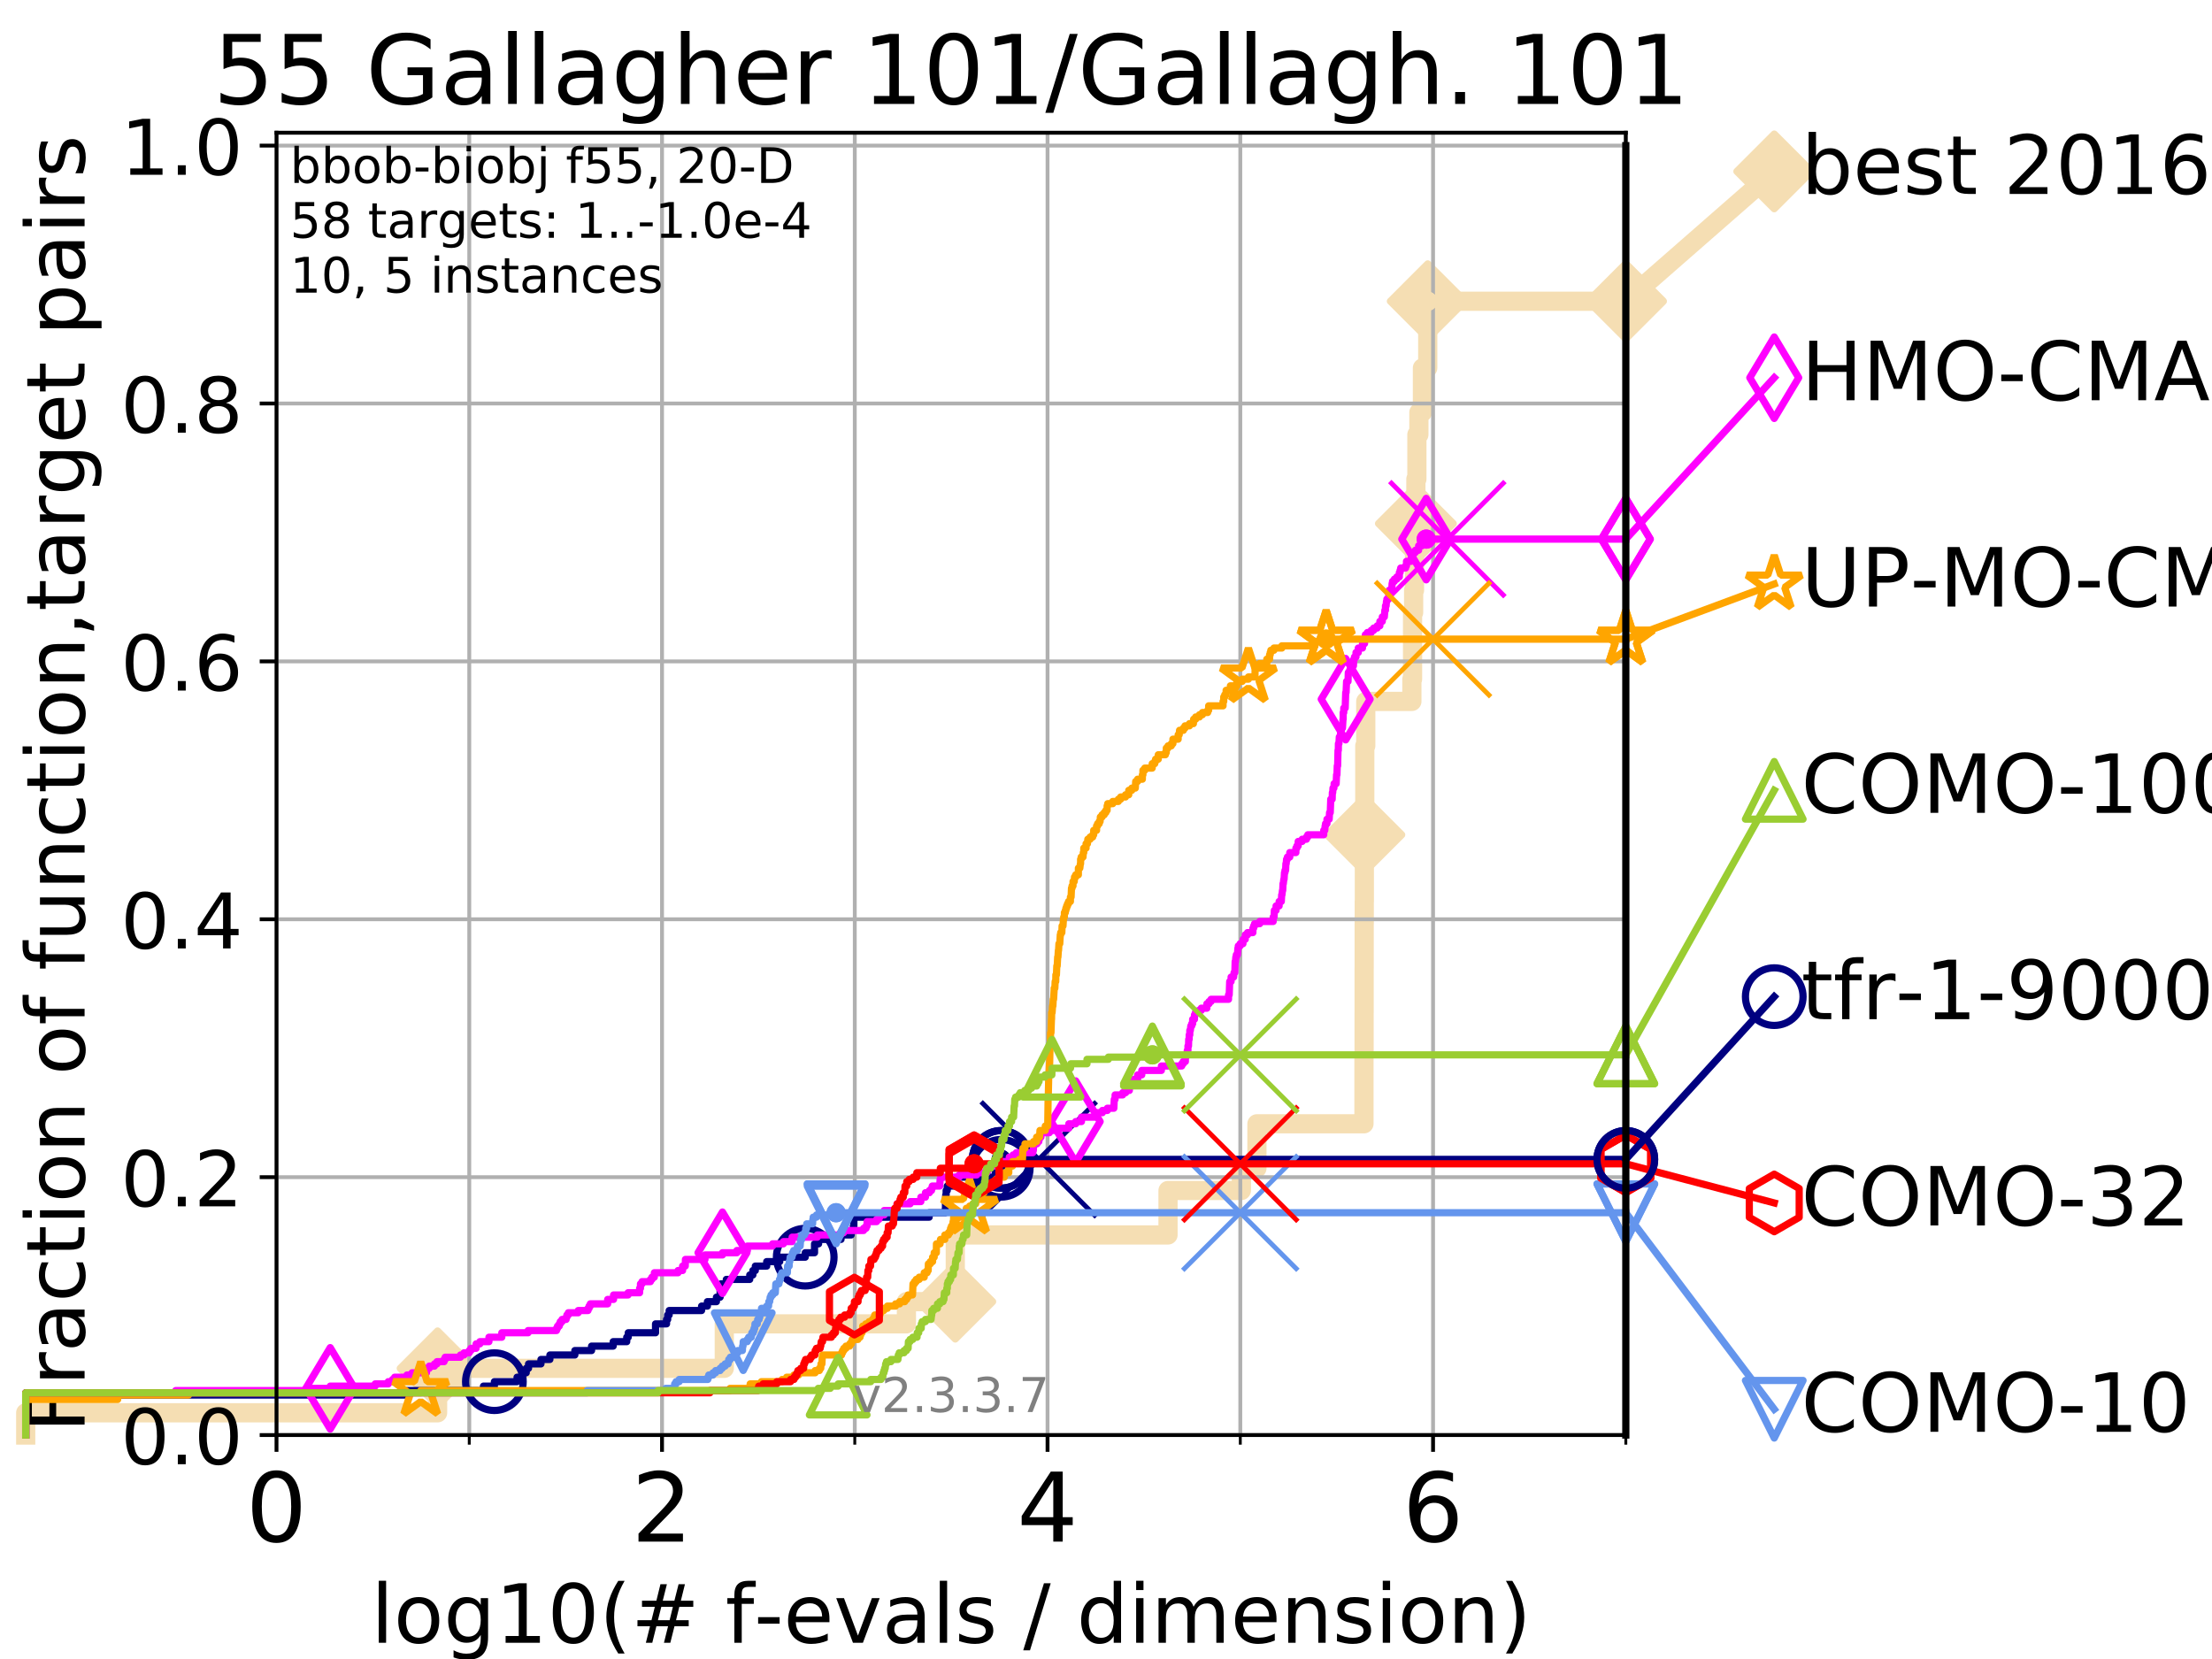 <?xml version="1.0" encoding="utf-8" standalone="no"?>
<!DOCTYPE svg PUBLIC "-//W3C//DTD SVG 1.1//EN"
  "http://www.w3.org/Graphics/SVG/1.1/DTD/svg11.dtd">
<!-- Created with matplotlib (https://matplotlib.org/) -->
<svg height="345.6pt" version="1.1" viewBox="0 0 460.8 345.6" width="460.8pt" xmlns="http://www.w3.org/2000/svg" xmlns:xlink="http://www.w3.org/1999/xlink">
 <defs>
  <style type="text/css">
*{stroke-linecap:butt;stroke-linejoin:round;}
  </style>
 </defs>
 <g id="figure_1">
  <g id="patch_1">
   <path d="M 0 345.6 
L 460.8 345.6 
L 460.8 0 
L 0 0 
z
" style="fill:#ffffff;"/>
  </g>
  <g id="axes_1">
   <g id="patch_2">
    <path d="M 57.6 298.944 
L 338.688 298.944 
L 338.688 27.648 
L 57.6 27.648 
z
" style="fill:#ffffff;"/>
   </g>
   <g id="line2d_1">
    <path d="M 5.357 298.944 
L 5.357 294.313 
L 91.158 294.313 
L 91.158 285.05 
L 150.879 285.05 
L 150.879 275.788 
L 188.822 275.788 
L 188.822 271.157 
L 199.003 271.157 
L 199.003 257.263 
L 243.321 257.263 
L 243.321 248.001 
L 258.598 248.001 
L 258.598 243.37 
L 261.84 243.37 
L 261.84 234.107 
L 284.139 234.107 
L 284.139 220.214 
L 284.165 220.214 
L 284.165 210.951 
L 284.171 210.951 
L 284.171 201.689 
L 284.181 201.689 
L 284.181 192.426 
L 284.197 192.426 
L 284.197 187.795 
L 284.219 187.795 
L 284.219 173.901 
L 284.249 173.901 
L 284.249 169.27 
L 284.311 169.27 
L 284.311 155.377 
L 284.512 155.377 
L 284.512 146.114 
L 294.121 146.114 
L 294.121 141.483 
L 294.261 141.483 
L 294.261 127.589 
L 294.485 127.589 
L 294.485 122.958 
L 294.668 122.958 
L 294.668 109.065 
L 294.954 109.065 
L 294.954 99.802 
L 295.164 99.802 
L 295.164 90.54 
L 295.579 90.54 
L 295.579 85.909 
L 296.316 85.909 
L 296.316 76.646 
L 297.425 76.646 
L 297.425 62.753 
L 338.688 62.753 
" style="fill:none;stroke:#f5deb3;stroke-linecap:square;stroke-width:4;"/>
   </g>
   <g id="line2d_2">
    <defs>
     <path d="M 0 7.778 
L 7.778 0 
L 0 -7.778 
L -7.778 0 
z
" id="m3851c7bb5e" style="stroke:#f5deb3;stroke-linejoin:miter;stroke-width:1.5;"/>
    </defs>
    <g>
     <use style="fill:#f5deb3;stroke:#f5deb3;stroke-linejoin:miter;stroke-width:1.5;" x="91.158" xlink:href="#m3851c7bb5e" y="285.05"/>
     <use style="fill:#f5deb3;stroke:#f5deb3;stroke-linejoin:miter;stroke-width:1.5;" x="199.003" xlink:href="#m3851c7bb5e" y="271.157"/>
     <use style="fill:#f5deb3;stroke:#f5deb3;stroke-linejoin:miter;stroke-width:1.5;" x="284.219" xlink:href="#m3851c7bb5e" y="173.901"/>
     <use style="fill:#f5deb3;stroke:#f5deb3;stroke-linejoin:miter;stroke-width:1.5;" x="294.954" xlink:href="#m3851c7bb5e" y="109.065"/>
     <use style="fill:#f5deb3;stroke:#f5deb3;stroke-linejoin:miter;stroke-width:1.5;" x="297.425" xlink:href="#m3851c7bb5e" y="62.753"/>
     <use style="fill:#f5deb3;stroke:#f5deb3;stroke-linejoin:miter;stroke-width:1.5;" x="338.688" xlink:href="#m3851c7bb5e" y="62.753"/>
    </g>
   </g>
   <g id="line2d_3">
    <path style="fill:none;stroke:#f5deb3;stroke-linecap:square;stroke-width:4;"/>
    <g/>
   </g>
   <g id="line2d_4">
    <path d="M 338.688 62.753 
L 369.608 35.706 
" style="fill:none;stroke:#f5deb3;stroke-linecap:square;stroke-width:4;"/>
    <g>
     <use style="fill:#f5deb3;stroke:#f5deb3;stroke-linejoin:miter;stroke-width:1.5;" x="338.688" xlink:href="#m3851c7bb5e" y="62.753"/>
     <use style="fill:#f5deb3;stroke:#f5deb3;stroke-linejoin:miter;stroke-width:1.5;" x="369.608" xlink:href="#m3851c7bb5e" y="35.706"/>
    </g>
   </g>
   <g id="matplotlib.axis_1">
    <g id="xtick_1">
     <g id="line2d_5">
      <path clip-path="url(#p770cf5ef25)" d="M 57.6 298.944 
L 57.6 27.648 
" style="fill:none;stroke:#b0b0b0;stroke-linecap:square;stroke-width:0.8;"/>
     </g>
     <g id="line2d_6">
      <defs>
       <path d="M 0 0 
L 0 3.5 
" id="mc5ea0e976c" style="stroke:#000000;stroke-width:0.8;"/>
      </defs>
      <g>
       <use style="stroke:#000000;stroke-width:0.8;" x="57.6" xlink:href="#mc5ea0e976c" y="298.944"/>
      </g>
     </g>
     <g id="text_1">
      <!-- 0 -->
      <defs>
       <path d="M 31.781 66.406 
Q 24.172 66.406 20.328 58.906 
Q 16.5 51.422 16.5 36.375 
Q 16.5 21.391 20.328 13.891 
Q 24.172 6.391 31.781 6.391 
Q 39.453 6.391 43.281 13.891 
Q 47.125 21.391 47.125 36.375 
Q 47.125 51.422 43.281 58.906 
Q 39.453 66.406 31.781 66.406 
z
M 31.781 74.219 
Q 44.047 74.219 50.516 64.516 
Q 56.984 54.828 56.984 36.375 
Q 56.984 17.969 50.516 8.266 
Q 44.047 -1.422 31.781 -1.422 
Q 19.531 -1.422 13.062 8.266 
Q 6.594 17.969 6.594 36.375 
Q 6.594 54.828 13.062 64.516 
Q 19.531 74.219 31.781 74.219 
z
" id="DejaVuSans-48"/>
      </defs>
      <g transform="translate(51.237 321.141)scale(0.2 -0.2)">
       <use xlink:href="#DejaVuSans-48"/>
      </g>
     </g>
    </g>
    <g id="xtick_2">
     <g id="line2d_7">
      <path clip-path="url(#p770cf5ef25)" d="M 137.911 298.944 
L 137.911 27.648 
" style="fill:none;stroke:#b0b0b0;stroke-linecap:square;stroke-width:0.8;"/>
     </g>
     <g id="line2d_8">
      <g>
       <use style="stroke:#000000;stroke-width:0.8;" x="137.911" xlink:href="#mc5ea0e976c" y="298.944"/>
      </g>
     </g>
     <g id="text_2">
      <!-- 2 -->
      <defs>
       <path d="M 19.188 8.297 
L 53.609 8.297 
L 53.609 0 
L 7.328 0 
L 7.328 8.297 
Q 12.938 14.109 22.625 23.891 
Q 32.328 33.688 34.812 36.531 
Q 39.547 41.844 41.422 45.531 
Q 43.312 49.219 43.312 52.781 
Q 43.312 58.594 39.234 62.25 
Q 35.156 65.922 28.609 65.922 
Q 23.969 65.922 18.812 64.312 
Q 13.672 62.703 7.812 59.422 
L 7.812 69.391 
Q 13.766 71.781 18.938 73 
Q 24.125 74.219 28.422 74.219 
Q 39.75 74.219 46.484 68.547 
Q 53.219 62.891 53.219 53.422 
Q 53.219 48.922 51.531 44.891 
Q 49.859 40.875 45.406 35.406 
Q 44.188 33.984 37.641 27.219 
Q 31.109 20.453 19.188 8.297 
z
" id="DejaVuSans-50"/>
      </defs>
      <g transform="translate(131.548 321.141)scale(0.2 -0.2)">
       <use xlink:href="#DejaVuSans-50"/>
      </g>
     </g>
    </g>
    <g id="xtick_3">
     <g id="line2d_9">
      <path clip-path="url(#p770cf5ef25)" d="M 218.222 298.944 
L 218.222 27.648 
" style="fill:none;stroke:#b0b0b0;stroke-linecap:square;stroke-width:0.8;"/>
     </g>
     <g id="line2d_10">
      <g>
       <use style="stroke:#000000;stroke-width:0.8;" x="218.222" xlink:href="#mc5ea0e976c" y="298.944"/>
      </g>
     </g>
     <g id="text_3">
      <!-- 4 -->
      <defs>
       <path d="M 37.797 64.312 
L 12.891 25.391 
L 37.797 25.391 
z
M 35.203 72.906 
L 47.609 72.906 
L 47.609 25.391 
L 58.016 25.391 
L 58.016 17.188 
L 47.609 17.188 
L 47.609 0 
L 37.797 0 
L 37.797 17.188 
L 4.891 17.188 
L 4.891 26.703 
z
" id="DejaVuSans-52"/>
      </defs>
      <g transform="translate(211.859 321.141)scale(0.2 -0.2)">
       <use xlink:href="#DejaVuSans-52"/>
      </g>
     </g>
    </g>
    <g id="xtick_4">
     <g id="line2d_11">
      <path clip-path="url(#p770cf5ef25)" d="M 298.533 298.944 
L 298.533 27.648 
" style="fill:none;stroke:#b0b0b0;stroke-linecap:square;stroke-width:0.8;"/>
     </g>
     <g id="line2d_12">
      <g>
       <use style="stroke:#000000;stroke-width:0.8;" x="298.533" xlink:href="#mc5ea0e976c" y="298.944"/>
      </g>
     </g>
     <g id="text_4">
      <!-- 6 -->
      <defs>
       <path d="M 33.016 40.375 
Q 26.375 40.375 22.484 35.828 
Q 18.609 31.297 18.609 23.391 
Q 18.609 15.531 22.484 10.953 
Q 26.375 6.391 33.016 6.391 
Q 39.656 6.391 43.531 10.953 
Q 47.406 15.531 47.406 23.391 
Q 47.406 31.297 43.531 35.828 
Q 39.656 40.375 33.016 40.375 
z
M 52.594 71.297 
L 52.594 62.312 
Q 48.875 64.062 45.094 64.984 
Q 41.312 65.922 37.594 65.922 
Q 27.828 65.922 22.672 59.328 
Q 17.531 52.734 16.797 39.406 
Q 19.672 43.656 24.016 45.922 
Q 28.375 48.188 33.594 48.188 
Q 44.578 48.188 50.953 41.516 
Q 57.328 34.859 57.328 23.391 
Q 57.328 12.156 50.688 5.359 
Q 44.047 -1.422 33.016 -1.422 
Q 20.359 -1.422 13.672 8.266 
Q 6.984 17.969 6.984 36.375 
Q 6.984 53.656 15.188 63.938 
Q 23.391 74.219 37.203 74.219 
Q 40.922 74.219 44.703 73.484 
Q 48.484 72.75 52.594 71.297 
z
" id="DejaVuSans-54"/>
      </defs>
      <g transform="translate(292.17 321.141)scale(0.2 -0.2)">
       <use xlink:href="#DejaVuSans-54"/>
      </g>
     </g>
    </g>
    <g id="xtick_5">
     <g id="line2d_13">
      <path clip-path="url(#p770cf5ef25)" d="M 97.755 298.944 
L 97.755 27.648 
" style="fill:none;stroke:#b0b0b0;stroke-linecap:square;stroke-width:0.8;"/>
     </g>
     <g id="line2d_14">
      <defs>
       <path d="M 0 0 
L 0 2 
" id="mfe4c82ab4c" style="stroke:#000000;stroke-width:0.6;"/>
      </defs>
      <g>
       <use style="stroke:#000000;stroke-width:0.6;" x="97.755" xlink:href="#mfe4c82ab4c" y="298.944"/>
      </g>
     </g>
    </g>
    <g id="xtick_6">
     <g id="line2d_15">
      <path clip-path="url(#p770cf5ef25)" d="M 178.066 298.944 
L 178.066 27.648 
" style="fill:none;stroke:#b0b0b0;stroke-linecap:square;stroke-width:0.8;"/>
     </g>
     <g id="line2d_16">
      <g>
       <use style="stroke:#000000;stroke-width:0.6;" x="178.066" xlink:href="#mfe4c82ab4c" y="298.944"/>
      </g>
     </g>
    </g>
    <g id="xtick_7">
     <g id="line2d_17">
      <path clip-path="url(#p770cf5ef25)" d="M 258.377 298.944 
L 258.377 27.648 
" style="fill:none;stroke:#b0b0b0;stroke-linecap:square;stroke-width:0.8;"/>
     </g>
     <g id="line2d_18">
      <g>
       <use style="stroke:#000000;stroke-width:0.6;" x="258.377" xlink:href="#mfe4c82ab4c" y="298.944"/>
      </g>
     </g>
    </g>
    <g id="xtick_8">
     <g id="line2d_19">
      <path clip-path="url(#p770cf5ef25)" d="M 338.688 298.944 
L 338.688 27.648 
" style="fill:none;stroke:#b0b0b0;stroke-linecap:square;stroke-width:0.8;"/>
     </g>
     <g id="line2d_20">
      <g>
       <use style="stroke:#000000;stroke-width:0.6;" x="338.688" xlink:href="#mfe4c82ab4c" y="298.944"/>
      </g>
     </g>
    </g>
    <g id="text_5">
     <!-- log10(# f-evals / dimension) -->
     <defs>
      <path d="M 9.422 75.984 
L 18.406 75.984 
L 18.406 0 
L 9.422 0 
z
" id="DejaVuSans-108"/>
      <path d="M 30.609 48.391 
Q 23.391 48.391 19.188 42.75 
Q 14.984 37.109 14.984 27.297 
Q 14.984 17.484 19.156 11.844 
Q 23.344 6.203 30.609 6.203 
Q 37.797 6.203 41.984 11.859 
Q 46.188 17.531 46.188 27.297 
Q 46.188 37.016 41.984 42.703 
Q 37.797 48.391 30.609 48.391 
z
M 30.609 56 
Q 42.328 56 49.016 48.375 
Q 55.719 40.766 55.719 27.297 
Q 55.719 13.875 49.016 6.219 
Q 42.328 -1.422 30.609 -1.422 
Q 18.844 -1.422 12.172 6.219 
Q 5.516 13.875 5.516 27.297 
Q 5.516 40.766 12.172 48.375 
Q 18.844 56 30.609 56 
z
" id="DejaVuSans-111"/>
      <path d="M 45.406 27.984 
Q 45.406 37.75 41.375 43.109 
Q 37.359 48.484 30.078 48.484 
Q 22.859 48.484 18.828 43.109 
Q 14.797 37.75 14.797 27.984 
Q 14.797 18.266 18.828 12.891 
Q 22.859 7.516 30.078 7.516 
Q 37.359 7.516 41.375 12.891 
Q 45.406 18.266 45.406 27.984 
z
M 54.391 6.781 
Q 54.391 -7.172 48.188 -13.984 
Q 42 -20.797 29.203 -20.797 
Q 24.469 -20.797 20.266 -20.094 
Q 16.062 -19.391 12.109 -17.922 
L 12.109 -9.188 
Q 16.062 -11.328 19.922 -12.344 
Q 23.781 -13.375 27.781 -13.375 
Q 36.625 -13.375 41.016 -8.766 
Q 45.406 -4.156 45.406 5.172 
L 45.406 9.625 
Q 42.625 4.781 38.281 2.391 
Q 33.938 0 27.875 0 
Q 17.828 0 11.672 7.656 
Q 5.516 15.328 5.516 27.984 
Q 5.516 40.672 11.672 48.328 
Q 17.828 56 27.875 56 
Q 33.938 56 38.281 53.609 
Q 42.625 51.219 45.406 46.391 
L 45.406 54.688 
L 54.391 54.688 
z
" id="DejaVuSans-103"/>
      <path d="M 12.406 8.297 
L 28.516 8.297 
L 28.516 63.922 
L 10.984 60.406 
L 10.984 69.391 
L 28.422 72.906 
L 38.281 72.906 
L 38.281 8.297 
L 54.391 8.297 
L 54.391 0 
L 12.406 0 
z
" id="DejaVuSans-49"/>
      <path d="M 31 75.875 
Q 24.469 64.656 21.281 53.656 
Q 18.109 42.672 18.109 31.391 
Q 18.109 20.125 21.312 9.062 
Q 24.516 -2 31 -13.188 
L 23.188 -13.188 
Q 15.875 -1.703 12.234 9.375 
Q 8.594 20.453 8.594 31.391 
Q 8.594 42.281 12.203 53.312 
Q 15.828 64.359 23.188 75.875 
z
" id="DejaVuSans-40"/>
      <path d="M 51.125 44 
L 36.922 44 
L 32.812 27.688 
L 47.125 27.688 
z
M 43.797 71.781 
L 38.719 51.516 
L 52.984 51.516 
L 58.109 71.781 
L 65.922 71.781 
L 60.891 51.516 
L 76.125 51.516 
L 76.125 44 
L 58.984 44 
L 54.984 27.688 
L 70.516 27.688 
L 70.516 20.219 
L 53.078 20.219 
L 48 0 
L 40.188 0 
L 45.219 20.219 
L 30.906 20.219 
L 25.875 0 
L 18.016 0 
L 23.094 20.219 
L 7.719 20.219 
L 7.719 27.688 
L 24.906 27.688 
L 29 44 
L 13.281 44 
L 13.281 51.516 
L 30.906 51.516 
L 35.891 71.781 
z
" id="DejaVuSans-35"/>
      <path id="DejaVuSans-32"/>
      <path d="M 37.109 75.984 
L 37.109 68.5 
L 28.516 68.5 
Q 23.688 68.5 21.797 66.547 
Q 19.922 64.594 19.922 59.516 
L 19.922 54.688 
L 34.719 54.688 
L 34.719 47.703 
L 19.922 47.703 
L 19.922 0 
L 10.891 0 
L 10.891 47.703 
L 2.297 47.703 
L 2.297 54.688 
L 10.891 54.688 
L 10.891 58.5 
Q 10.891 67.625 15.141 71.797 
Q 19.391 75.984 28.609 75.984 
z
" id="DejaVuSans-102"/>
      <path d="M 4.891 31.391 
L 31.203 31.391 
L 31.203 23.391 
L 4.891 23.391 
z
" id="DejaVuSans-45"/>
      <path d="M 56.203 29.594 
L 56.203 25.203 
L 14.891 25.203 
Q 15.484 15.922 20.484 11.062 
Q 25.484 6.203 34.422 6.203 
Q 39.594 6.203 44.453 7.469 
Q 49.312 8.734 54.109 11.281 
L 54.109 2.781 
Q 49.266 0.734 44.188 -0.344 
Q 39.109 -1.422 33.891 -1.422 
Q 20.797 -1.422 13.156 6.188 
Q 5.516 13.812 5.516 26.812 
Q 5.516 40.234 12.766 48.109 
Q 20.016 56 32.328 56 
Q 43.359 56 49.781 48.891 
Q 56.203 41.797 56.203 29.594 
z
M 47.219 32.234 
Q 47.125 39.594 43.094 43.984 
Q 39.062 48.391 32.422 48.391 
Q 24.906 48.391 20.391 44.141 
Q 15.875 39.891 15.188 32.172 
z
" id="DejaVuSans-101"/>
      <path d="M 2.984 54.688 
L 12.5 54.688 
L 29.594 8.797 
L 46.688 54.688 
L 56.203 54.688 
L 35.688 0 
L 23.484 0 
z
" id="DejaVuSans-118"/>
      <path d="M 34.281 27.484 
Q 23.391 27.484 19.188 25 
Q 14.984 22.516 14.984 16.5 
Q 14.984 11.719 18.141 8.906 
Q 21.297 6.109 26.703 6.109 
Q 34.188 6.109 38.703 11.406 
Q 43.219 16.703 43.219 25.484 
L 43.219 27.484 
z
M 52.203 31.203 
L 52.203 0 
L 43.219 0 
L 43.219 8.297 
Q 40.141 3.328 35.547 0.953 
Q 30.953 -1.422 24.312 -1.422 
Q 15.922 -1.422 10.953 3.297 
Q 6 8.016 6 15.922 
Q 6 25.141 12.172 29.828 
Q 18.359 34.516 30.609 34.516 
L 43.219 34.516 
L 43.219 35.406 
Q 43.219 41.609 39.141 45 
Q 35.062 48.391 27.688 48.391 
Q 23 48.391 18.547 47.266 
Q 14.109 46.141 10.016 43.891 
L 10.016 52.203 
Q 14.938 54.109 19.578 55.047 
Q 24.219 56 28.609 56 
Q 40.484 56 46.344 49.844 
Q 52.203 43.703 52.203 31.203 
z
" id="DejaVuSans-97"/>
      <path d="M 44.281 53.078 
L 44.281 44.578 
Q 40.484 46.531 36.375 47.5 
Q 32.281 48.484 27.875 48.484 
Q 21.188 48.484 17.844 46.438 
Q 14.5 44.391 14.5 40.281 
Q 14.5 37.156 16.891 35.375 
Q 19.281 33.594 26.516 31.984 
L 29.594 31.297 
Q 39.156 29.25 43.188 25.516 
Q 47.219 21.781 47.219 15.094 
Q 47.219 7.469 41.188 3.016 
Q 35.156 -1.422 24.609 -1.422 
Q 20.219 -1.422 15.453 -0.562 
Q 10.688 0.297 5.422 2 
L 5.422 11.281 
Q 10.406 8.688 15.234 7.391 
Q 20.062 6.109 24.812 6.109 
Q 31.156 6.109 34.562 8.281 
Q 37.984 10.453 37.984 14.406 
Q 37.984 18.062 35.516 20.016 
Q 33.062 21.969 24.703 23.781 
L 21.578 24.516 
Q 13.234 26.266 9.516 29.906 
Q 5.812 33.547 5.812 39.891 
Q 5.812 47.609 11.281 51.797 
Q 16.75 56 26.812 56 
Q 31.781 56 36.172 55.266 
Q 40.578 54.547 44.281 53.078 
z
" id="DejaVuSans-115"/>
      <path d="M 25.391 72.906 
L 33.688 72.906 
L 8.297 -9.281 
L 0 -9.281 
z
" id="DejaVuSans-47"/>
      <path d="M 45.406 46.391 
L 45.406 75.984 
L 54.391 75.984 
L 54.391 0 
L 45.406 0 
L 45.406 8.203 
Q 42.578 3.328 38.25 0.953 
Q 33.938 -1.422 27.875 -1.422 
Q 17.969 -1.422 11.734 6.484 
Q 5.516 14.406 5.516 27.297 
Q 5.516 40.188 11.734 48.094 
Q 17.969 56 27.875 56 
Q 33.938 56 38.25 53.625 
Q 42.578 51.266 45.406 46.391 
z
M 14.797 27.297 
Q 14.797 17.391 18.875 11.75 
Q 22.953 6.109 30.078 6.109 
Q 37.203 6.109 41.297 11.75 
Q 45.406 17.391 45.406 27.297 
Q 45.406 37.203 41.297 42.844 
Q 37.203 48.484 30.078 48.484 
Q 22.953 48.484 18.875 42.844 
Q 14.797 37.203 14.797 27.297 
z
" id="DejaVuSans-100"/>
      <path d="M 9.422 54.688 
L 18.406 54.688 
L 18.406 0 
L 9.422 0 
z
M 9.422 75.984 
L 18.406 75.984 
L 18.406 64.594 
L 9.422 64.594 
z
" id="DejaVuSans-105"/>
      <path d="M 52 44.188 
Q 55.375 50.25 60.062 53.125 
Q 64.75 56 71.094 56 
Q 79.641 56 84.281 50.016 
Q 88.922 44.047 88.922 33.016 
L 88.922 0 
L 79.891 0 
L 79.891 32.719 
Q 79.891 40.578 77.094 44.375 
Q 74.312 48.188 68.609 48.188 
Q 61.625 48.188 57.562 43.547 
Q 53.516 38.922 53.516 30.906 
L 53.516 0 
L 44.484 0 
L 44.484 32.719 
Q 44.484 40.625 41.703 44.406 
Q 38.922 48.188 33.109 48.188 
Q 26.219 48.188 22.156 43.531 
Q 18.109 38.875 18.109 30.906 
L 18.109 0 
L 9.078 0 
L 9.078 54.688 
L 18.109 54.688 
L 18.109 46.188 
Q 21.188 51.219 25.484 53.609 
Q 29.781 56 35.688 56 
Q 41.656 56 45.828 52.969 
Q 50 49.953 52 44.188 
z
" id="DejaVuSans-109"/>
      <path d="M 54.891 33.016 
L 54.891 0 
L 45.906 0 
L 45.906 32.719 
Q 45.906 40.484 42.875 44.328 
Q 39.844 48.188 33.797 48.188 
Q 26.516 48.188 22.312 43.547 
Q 18.109 38.922 18.109 30.906 
L 18.109 0 
L 9.078 0 
L 9.078 54.688 
L 18.109 54.688 
L 18.109 46.188 
Q 21.344 51.125 25.703 53.562 
Q 30.078 56 35.797 56 
Q 45.219 56 50.047 50.172 
Q 54.891 44.344 54.891 33.016 
z
" id="DejaVuSans-110"/>
      <path d="M 8.016 75.875 
L 15.828 75.875 
Q 23.141 64.359 26.781 53.312 
Q 30.422 42.281 30.422 31.391 
Q 30.422 20.453 26.781 9.375 
Q 23.141 -1.703 15.828 -13.188 
L 8.016 -13.188 
Q 14.5 -2 17.703 9.062 
Q 20.906 20.125 20.906 31.391 
Q 20.906 42.672 17.703 53.656 
Q 14.5 64.656 8.016 75.875 
z
" id="DejaVuSans-41"/>
     </defs>
     <g transform="translate(77.303 342.218)scale(0.17 -0.17)">
      <use xlink:href="#DejaVuSans-108"/>
      <use x="27.783" xlink:href="#DejaVuSans-111"/>
      <use x="88.965" xlink:href="#DejaVuSans-103"/>
      <use x="152.441" xlink:href="#DejaVuSans-49"/>
      <use x="216.064" xlink:href="#DejaVuSans-48"/>
      <use x="279.688" xlink:href="#DejaVuSans-40"/>
      <use x="318.701" xlink:href="#DejaVuSans-35"/>
      <use x="402.49" xlink:href="#DejaVuSans-32"/>
      <use x="434.277" xlink:href="#DejaVuSans-102"/>
      <use x="469.404" xlink:href="#DejaVuSans-45"/>
      <use x="505.488" xlink:href="#DejaVuSans-101"/>
      <use x="567.012" xlink:href="#DejaVuSans-118"/>
      <use x="626.191" xlink:href="#DejaVuSans-97"/>
      <use x="687.471" xlink:href="#DejaVuSans-108"/>
      <use x="715.254" xlink:href="#DejaVuSans-115"/>
      <use x="767.354" xlink:href="#DejaVuSans-32"/>
      <use x="799.141" xlink:href="#DejaVuSans-47"/>
      <use x="832.832" xlink:href="#DejaVuSans-32"/>
      <use x="864.619" xlink:href="#DejaVuSans-100"/>
      <use x="928.096" xlink:href="#DejaVuSans-105"/>
      <use x="955.879" xlink:href="#DejaVuSans-109"/>
      <use x="1053.291" xlink:href="#DejaVuSans-101"/>
      <use x="1114.814" xlink:href="#DejaVuSans-110"/>
      <use x="1178.193" xlink:href="#DejaVuSans-115"/>
      <use x="1230.293" xlink:href="#DejaVuSans-105"/>
      <use x="1258.076" xlink:href="#DejaVuSans-111"/>
      <use x="1319.258" xlink:href="#DejaVuSans-110"/>
      <use x="1382.637" xlink:href="#DejaVuSans-41"/>
     </g>
    </g>
   </g>
   <g id="matplotlib.axis_2">
    <g id="ytick_1">
     <g id="line2d_21">
      <path clip-path="url(#p770cf5ef25)" d="M 57.6 298.944 
L 338.688 298.944 
" style="fill:none;stroke:#b0b0b0;stroke-linecap:square;stroke-width:0.8;"/>
     </g>
     <g id="line2d_22">
      <defs>
       <path d="M 0 0 
L -3.5 0 
" id="md0cb52722a" style="stroke:#000000;stroke-width:0.8;"/>
      </defs>
      <g>
       <use style="stroke:#000000;stroke-width:0.8;" x="57.6" xlink:href="#md0cb52722a" y="298.944"/>
      </g>
     </g>
     <g id="text_6">
      <!-- 0.0 -->
      <defs>
       <path d="M 10.688 12.406 
L 21 12.406 
L 21 0 
L 10.688 0 
z
" id="DejaVuSans-46"/>
      </defs>
      <g transform="translate(25.155 305.023)scale(0.16 -0.16)">
       <use xlink:href="#DejaVuSans-48"/>
       <use x="63.623" xlink:href="#DejaVuSans-46"/>
       <use x="95.41" xlink:href="#DejaVuSans-48"/>
      </g>
     </g>
    </g>
    <g id="ytick_2">
     <g id="line2d_23">
      <path clip-path="url(#p770cf5ef25)" d="M 57.6 245.222 
L 338.688 245.222 
" style="fill:none;stroke:#b0b0b0;stroke-linecap:square;stroke-width:0.8;"/>
     </g>
     <g id="line2d_24">
      <g>
       <use style="stroke:#000000;stroke-width:0.8;" x="57.6" xlink:href="#md0cb52722a" y="245.222"/>
      </g>
     </g>
     <g id="text_7">
      <!-- 0.2 -->
      <g transform="translate(25.155 251.301)scale(0.16 -0.16)">
       <use xlink:href="#DejaVuSans-48"/>
       <use x="63.623" xlink:href="#DejaVuSans-46"/>
       <use x="95.41" xlink:href="#DejaVuSans-50"/>
      </g>
     </g>
    </g>
    <g id="ytick_3">
     <g id="line2d_25">
      <path clip-path="url(#p770cf5ef25)" d="M 57.6 191.5 
L 338.688 191.5 
" style="fill:none;stroke:#b0b0b0;stroke-linecap:square;stroke-width:0.8;"/>
     </g>
     <g id="line2d_26">
      <g>
       <use style="stroke:#000000;stroke-width:0.8;" x="57.6" xlink:href="#md0cb52722a" y="191.5"/>
      </g>
     </g>
     <g id="text_8">
      <!-- 0.4 -->
      <g transform="translate(25.155 197.579)scale(0.16 -0.16)">
       <use xlink:href="#DejaVuSans-48"/>
       <use x="63.623" xlink:href="#DejaVuSans-46"/>
       <use x="95.41" xlink:href="#DejaVuSans-52"/>
      </g>
     </g>
    </g>
    <g id="ytick_4">
     <g id="line2d_27">
      <path clip-path="url(#p770cf5ef25)" d="M 57.6 137.778 
L 338.688 137.778 
" style="fill:none;stroke:#b0b0b0;stroke-linecap:square;stroke-width:0.8;"/>
     </g>
     <g id="line2d_28">
      <g>
       <use style="stroke:#000000;stroke-width:0.8;" x="57.6" xlink:href="#md0cb52722a" y="137.778"/>
      </g>
     </g>
     <g id="text_9">
      <!-- 0.6 -->
      <g transform="translate(25.155 143.857)scale(0.16 -0.16)">
       <use xlink:href="#DejaVuSans-48"/>
       <use x="63.623" xlink:href="#DejaVuSans-46"/>
       <use x="95.41" xlink:href="#DejaVuSans-54"/>
      </g>
     </g>
    </g>
    <g id="ytick_5">
     <g id="line2d_29">
      <path clip-path="url(#p770cf5ef25)" d="M 57.6 84.056 
L 338.688 84.056 
" style="fill:none;stroke:#b0b0b0;stroke-linecap:square;stroke-width:0.8;"/>
     </g>
     <g id="line2d_30">
      <g>
       <use style="stroke:#000000;stroke-width:0.8;" x="57.6" xlink:href="#md0cb52722a" y="84.056"/>
      </g>
     </g>
     <g id="text_10">
      <!-- 0.8 -->
      <defs>
       <path d="M 31.781 34.625 
Q 24.75 34.625 20.719 30.859 
Q 16.703 27.094 16.703 20.516 
Q 16.703 13.922 20.719 10.156 
Q 24.75 6.391 31.781 6.391 
Q 38.812 6.391 42.859 10.172 
Q 46.922 13.969 46.922 20.516 
Q 46.922 27.094 42.891 30.859 
Q 38.875 34.625 31.781 34.625 
z
M 21.922 38.812 
Q 15.578 40.375 12.031 44.719 
Q 8.5 49.078 8.5 55.328 
Q 8.5 64.062 14.719 69.141 
Q 20.953 74.219 31.781 74.219 
Q 42.672 74.219 48.875 69.141 
Q 55.078 64.062 55.078 55.328 
Q 55.078 49.078 51.531 44.719 
Q 48 40.375 41.703 38.812 
Q 48.828 37.156 52.797 32.312 
Q 56.781 27.484 56.781 20.516 
Q 56.781 9.906 50.312 4.234 
Q 43.844 -1.422 31.781 -1.422 
Q 19.734 -1.422 13.25 4.234 
Q 6.781 9.906 6.781 20.516 
Q 6.781 27.484 10.781 32.312 
Q 14.797 37.156 21.922 38.812 
z
M 18.312 54.391 
Q 18.312 48.734 21.844 45.562 
Q 25.391 42.391 31.781 42.391 
Q 38.141 42.391 41.719 45.562 
Q 45.312 48.734 45.312 54.391 
Q 45.312 60.062 41.719 63.234 
Q 38.141 66.406 31.781 66.406 
Q 25.391 66.406 21.844 63.234 
Q 18.312 60.062 18.312 54.391 
z
" id="DejaVuSans-56"/>
      </defs>
      <g transform="translate(25.155 90.135)scale(0.16 -0.16)">
       <use xlink:href="#DejaVuSans-48"/>
       <use x="63.623" xlink:href="#DejaVuSans-46"/>
       <use x="95.41" xlink:href="#DejaVuSans-56"/>
      </g>
     </g>
    </g>
    <g id="ytick_6">
     <g id="line2d_31">
      <path clip-path="url(#p770cf5ef25)" d="M 57.6 30.334 
L 338.688 30.334 
" style="fill:none;stroke:#b0b0b0;stroke-linecap:square;stroke-width:0.8;"/>
     </g>
     <g id="line2d_32">
      <g>
       <use style="stroke:#000000;stroke-width:0.8;" x="57.6" xlink:href="#md0cb52722a" y="30.334"/>
      </g>
     </g>
     <g id="text_11">
      <!-- 1.0 -->
      <g transform="translate(25.155 36.413)scale(0.16 -0.16)">
       <use xlink:href="#DejaVuSans-49"/>
       <use x="63.623" xlink:href="#DejaVuSans-46"/>
       <use x="95.41" xlink:href="#DejaVuSans-48"/>
      </g>
     </g>
    </g>
    <g id="text_12">
     <!-- Fraction of function,target pairs -->
     <defs>
      <path d="M 9.812 72.906 
L 51.703 72.906 
L 51.703 64.594 
L 19.672 64.594 
L 19.672 43.109 
L 48.578 43.109 
L 48.578 34.812 
L 19.672 34.812 
L 19.672 0 
L 9.812 0 
z
" id="DejaVuSans-70"/>
      <path d="M 41.109 46.297 
Q 39.594 47.172 37.812 47.578 
Q 36.031 48 33.891 48 
Q 26.266 48 22.188 43.047 
Q 18.109 38.094 18.109 28.812 
L 18.109 0 
L 9.078 0 
L 9.078 54.688 
L 18.109 54.688 
L 18.109 46.188 
Q 20.953 51.172 25.484 53.578 
Q 30.031 56 36.531 56 
Q 37.453 56 38.578 55.875 
Q 39.703 55.766 41.062 55.516 
z
" id="DejaVuSans-114"/>
      <path d="M 48.781 52.594 
L 48.781 44.188 
Q 44.969 46.297 41.141 47.344 
Q 37.312 48.391 33.406 48.391 
Q 24.656 48.391 19.812 42.844 
Q 14.984 37.312 14.984 27.297 
Q 14.984 17.281 19.812 11.734 
Q 24.656 6.203 33.406 6.203 
Q 37.312 6.203 41.141 7.25 
Q 44.969 8.297 48.781 10.406 
L 48.781 2.094 
Q 45.016 0.344 40.984 -0.531 
Q 36.969 -1.422 32.422 -1.422 
Q 20.062 -1.422 12.781 6.344 
Q 5.516 14.109 5.516 27.297 
Q 5.516 40.672 12.859 48.328 
Q 20.219 56 33.016 56 
Q 37.156 56 41.109 55.141 
Q 45.062 54.297 48.781 52.594 
z
" id="DejaVuSans-99"/>
      <path d="M 18.312 70.219 
L 18.312 54.688 
L 36.812 54.688 
L 36.812 47.703 
L 18.312 47.703 
L 18.312 18.016 
Q 18.312 11.328 20.141 9.422 
Q 21.969 7.516 27.594 7.516 
L 36.812 7.516 
L 36.812 0 
L 27.594 0 
Q 17.188 0 13.234 3.875 
Q 9.281 7.766 9.281 18.016 
L 9.281 47.703 
L 2.688 47.703 
L 2.688 54.688 
L 9.281 54.688 
L 9.281 70.219 
z
" id="DejaVuSans-116"/>
      <path d="M 8.5 21.578 
L 8.5 54.688 
L 17.484 54.688 
L 17.484 21.922 
Q 17.484 14.156 20.5 10.266 
Q 23.531 6.391 29.594 6.391 
Q 36.859 6.391 41.078 11.031 
Q 45.312 15.672 45.312 23.688 
L 45.312 54.688 
L 54.297 54.688 
L 54.297 0 
L 45.312 0 
L 45.312 8.406 
Q 42.047 3.422 37.719 1 
Q 33.406 -1.422 27.688 -1.422 
Q 18.266 -1.422 13.375 4.438 
Q 8.5 10.297 8.5 21.578 
z
M 31.109 56 
z
" id="DejaVuSans-117"/>
      <path d="M 11.719 12.406 
L 22.016 12.406 
L 22.016 4 
L 14.016 -11.625 
L 7.719 -11.625 
L 11.719 4 
z
" id="DejaVuSans-44"/>
      <path d="M 18.109 8.203 
L 18.109 -20.797 
L 9.078 -20.797 
L 9.078 54.688 
L 18.109 54.688 
L 18.109 46.391 
Q 20.953 51.266 25.266 53.625 
Q 29.594 56 35.594 56 
Q 45.562 56 51.781 48.094 
Q 58.016 40.188 58.016 27.297 
Q 58.016 14.406 51.781 6.484 
Q 45.562 -1.422 35.594 -1.422 
Q 29.594 -1.422 25.266 0.953 
Q 20.953 3.328 18.109 8.203 
z
M 48.688 27.297 
Q 48.688 37.203 44.609 42.844 
Q 40.531 48.484 33.406 48.484 
Q 26.266 48.484 22.188 42.844 
Q 18.109 37.203 18.109 27.297 
Q 18.109 17.391 22.188 11.75 
Q 26.266 6.109 33.406 6.109 
Q 40.531 6.109 44.609 11.75 
Q 48.688 17.391 48.688 27.297 
z
" id="DejaVuSans-112"/>
     </defs>
     <g transform="translate(17.62 298.435)rotate(-90)scale(0.17 -0.17)">
      <use xlink:href="#DejaVuSans-70"/>
      <use x="57.41" xlink:href="#DejaVuSans-114"/>
      <use x="98.523" xlink:href="#DejaVuSans-97"/>
      <use x="159.803" xlink:href="#DejaVuSans-99"/>
      <use x="214.783" xlink:href="#DejaVuSans-116"/>
      <use x="253.992" xlink:href="#DejaVuSans-105"/>
      <use x="281.775" xlink:href="#DejaVuSans-111"/>
      <use x="342.957" xlink:href="#DejaVuSans-110"/>
      <use x="406.336" xlink:href="#DejaVuSans-32"/>
      <use x="438.123" xlink:href="#DejaVuSans-111"/>
      <use x="499.305" xlink:href="#DejaVuSans-102"/>
      <use x="534.51" xlink:href="#DejaVuSans-32"/>
      <use x="566.297" xlink:href="#DejaVuSans-102"/>
      <use x="601.502" xlink:href="#DejaVuSans-117"/>
      <use x="664.881" xlink:href="#DejaVuSans-110"/>
      <use x="728.26" xlink:href="#DejaVuSans-99"/>
      <use x="783.24" xlink:href="#DejaVuSans-116"/>
      <use x="822.449" xlink:href="#DejaVuSans-105"/>
      <use x="850.232" xlink:href="#DejaVuSans-111"/>
      <use x="911.414" xlink:href="#DejaVuSans-110"/>
      <use x="974.793" xlink:href="#DejaVuSans-44"/>
      <use x="1006.58" xlink:href="#DejaVuSans-116"/>
      <use x="1045.789" xlink:href="#DejaVuSans-97"/>
      <use x="1107.068" xlink:href="#DejaVuSans-114"/>
      <use x="1148.166" xlink:href="#DejaVuSans-103"/>
      <use x="1211.643" xlink:href="#DejaVuSans-101"/>
      <use x="1273.166" xlink:href="#DejaVuSans-116"/>
      <use x="1312.375" xlink:href="#DejaVuSans-32"/>
      <use x="1344.162" xlink:href="#DejaVuSans-112"/>
      <use x="1407.639" xlink:href="#DejaVuSans-97"/>
      <use x="1468.918" xlink:href="#DejaVuSans-105"/>
      <use x="1496.701" xlink:href="#DejaVuSans-114"/>
      <use x="1537.814" xlink:href="#DejaVuSans-115"/>
     </g>
    </g>
   </g>
   <g id="line2d_33">
    <defs>
     <path d="M 0 1.5 
C 0.398 1.5 0.779 1.342 1.061 1.061 
C 1.342 0.779 1.5 0.398 1.5 0 
C 1.5 -0.398 1.342 -0.779 1.061 -1.061 
C 0.779 -1.342 0.398 -1.5 0 -1.5 
C -0.398 -1.5 -0.779 -1.342 -1.061 -1.061 
C -1.342 -0.779 -1.5 -0.398 -1.5 0 
C -1.5 0.398 -1.342 0.779 -1.061 1.061 
C -0.779 1.342 -0.398 1.5 0 1.5 
z
" id="m6269d026bc" style="stroke:#f5deb3;"/>
    </defs>
    <g>
     <use style="fill:#f5deb3;stroke:#f5deb3;" x="297.425" xlink:href="#m6269d026bc" y="62.753"/>
     <use style="fill:#f5deb3;stroke:#f5deb3;" x="297.425" xlink:href="#m6269d026bc" y="62.753"/>
    </g>
   </g>
   <g id="line2d_34">
    <defs>
     <path d="M 0 1.5 
C 0.398 1.5 0.779 1.342 1.061 1.061 
C 1.342 0.779 1.5 0.398 1.5 0 
C 1.5 -0.398 1.342 -0.779 1.061 -1.061 
C 0.779 -1.342 0.398 -1.5 0 -1.5 
C -0.398 -1.5 -0.779 -1.342 -1.061 -1.061 
C -1.342 -0.779 -1.5 -0.398 -1.5 0 
C -1.5 0.398 -1.342 0.779 -1.061 1.061 
C -0.779 1.342 -0.398 1.5 0 1.5 
z
" id="m1ecef3be55" style="stroke:#000080;"/>
    </defs>
    <g>
     <use style="fill:#000080;stroke:#000080;" x="208.574" xlink:href="#m1ecef3be55" y="241.517"/>
     <use style="fill:#000080;stroke:#000080;" x="208.574" xlink:href="#m1ecef3be55" y="241.517"/>
    </g>
   </g>
   <g id="line2d_35">
    <path d="M 5.357 298.944 
L 5.357 290.608 
L 84.588 290.608 
L 84.588 289.682 
L 100.716 289.682 
L 100.716 288.755 
L 102.989 288.755 
L 102.989 287.829 
L 107.713 287.829 
L 107.713 286.903 
L 108.811 286.903 
L 108.811 285.977 
L 109.624 285.977 
L 109.624 285.05 
L 110.103 285.05 
L 110.103 284.124 
L 112.693 284.124 
L 112.693 283.198 
L 114.552 283.198 
L 114.552 282.272 
L 119.752 282.272 
L 119.752 281.345 
L 123.233 281.345 
L 123.233 280.419 
L 127.737 280.419 
L 127.737 279.493 
L 130.559 279.493 
L 130.559 278.567 
L 130.875 278.567 
L 130.875 277.64 
L 136.561 277.64 
L 136.561 275.788 
L 138.853 275.788 
L 138.853 274.862 
L 139.091 274.862 
L 139.091 273.935 
L 139.398 273.935 
L 139.398 273.009 
L 146.151 273.009 
L 146.151 272.083 
L 147.364 272.083 
L 147.364 271.157 
L 149.246 271.157 
L 149.246 270.231 
L 150.012 270.231 
L 150.012 268.378 
L 150.177 268.378 
L 150.177 267.452 
L 151.305 267.452 
L 151.305 266.526 
L 156.185 266.526 
L 156.185 265.599 
L 156.836 265.599 
L 156.836 264.673 
L 157.347 264.673 
L 157.347 263.747 
L 159.718 263.747 
L 159.718 262.821 
L 162.434 262.821 
L 162.434 261.894 
L 167.743 261.894 
L 167.743 260.968 
L 169.682 260.968 
L 169.682 259.116 
L 170.53 259.116 
L 170.53 258.189 
L 175.202 258.189 
L 175.202 257.263 
L 177.314 257.263 
L 177.314 256.337 
L 177.773 256.337 
L 177.773 255.411 
L 177.877 255.411 
L 177.877 253.558 
L 193.564 253.558 
L 193.564 252.632 
L 196.935 252.632 
L 196.935 251.706 
L 196.965 251.706 
L 196.965 249.853 
L 197.01 249.853 
L 197.01 248.927 
L 197.1 248.927 
L 197.1 248.001 
L 197.331 248.001 
L 197.331 247.075 
L 199.283 247.075 
L 199.283 245.222 
L 207.342 245.222 
L 207.342 243.37 
L 208.574 243.37 
L 208.574 241.517 
L 338.688 241.517 
" style="fill:none;stroke:#000080;stroke-linecap:square;stroke-width:1.5;"/>
   </g>
   <g id="line2d_36">
    <defs>
     <path d="M 0 6 
C 1.591 6 3.117 5.368 4.243 4.243 
C 5.368 3.117 6 1.591 6 0 
C 6 -1.591 5.368 -3.117 4.243 -4.243 
C 3.117 -5.368 1.591 -6 0 -6 
C -1.591 -6 -3.117 -5.368 -4.243 -4.243 
C -5.368 -3.117 -6 -1.591 -6 0 
C -6 1.591 -5.368 3.117 -4.243 4.243 
C -3.117 5.368 -1.591 6 0 6 
z
" id="maf3323f452" style="stroke:#000080;stroke-width:1.5;"/>
    </defs>
    <g>
     <use style="fill-opacity:0;stroke:#000080;stroke-width:1.5;" x="102.989" xlink:href="#maf3323f452" y="287.829"/>
     <use style="fill-opacity:0;stroke:#000080;stroke-width:1.5;" x="167.743" xlink:href="#maf3323f452" y="261.894"/>
     <use style="fill-opacity:0;stroke:#000080;stroke-width:1.5;" x="208.574" xlink:href="#maf3323f452" y="243.37"/>
     <use style="fill-opacity:0;stroke:#000080;stroke-width:1.5;" x="208.574" xlink:href="#maf3323f452" y="241.517"/>
     <use style="fill-opacity:0;stroke:#000080;stroke-width:1.5;" x="208.574" xlink:href="#maf3323f452" y="241.517"/>
     <use style="fill-opacity:0;stroke:#000080;stroke-width:1.5;" x="338.688" xlink:href="#maf3323f452" y="241.517"/>
    </g>
   </g>
   <g id="line2d_37">
    <path style="fill:none;stroke:#000080;stroke-linecap:square;stroke-width:1.5;"/>
    <g/>
   </g>
   <g id="line2d_38">
    <path clip-path="url(#p770cf5ef25)" d="M 216.385 241.517 
" style="fill:none;stroke:#000080;stroke-linecap:square;stroke-width:1.5;"/>
    <defs>
     <path d="M -12 12 
L 12 -12 
M -12 -12 
L 12 12 
" id="m95fdcfcdff" style="stroke:#000080;"/>
    </defs>
    <g clip-path="url(#p770cf5ef25)">
     <use style="fill:#000080;stroke:#000080;" x="216.385" xlink:href="#m95fdcfcdff" y="241.517"/>
    </g>
   </g>
   <g id="line2d_39">
    <defs>
     <path d="M 0 1.5 
C 0.398 1.5 0.779 1.342 1.061 1.061 
C 1.342 0.779 1.5 0.398 1.5 0 
C 1.5 -0.398 1.342 -0.779 1.061 -1.061 
C 0.779 -1.342 0.398 -1.5 0 -1.5 
C -0.398 -1.5 -0.779 -1.342 -1.061 -1.061 
C -1.342 -0.779 -1.5 -0.398 -1.5 0 
C -1.5 0.398 -1.342 0.779 -1.061 1.061 
C -0.779 1.342 -0.398 1.5 0 1.5 
z
" id="m069547727f" style="stroke:#ff00ff;"/>
    </defs>
    <g>
     <use style="fill:#ff00ff;stroke:#ff00ff;" x="297.111" xlink:href="#m069547727f" y="112.306"/>
     <use style="fill:#ff00ff;stroke:#ff00ff;" x="297.111" xlink:href="#m069547727f" y="112.306"/>
    </g>
   </g>
   <g id="line2d_40">
    <path d="M 5.357 298.944 
L 5.357 290.145 
L 36.604 290.145 
L 36.604 289.682 
L 64.671 289.682 
L 64.671 289.218 
L 68.793 289.218 
L 68.793 288.755 
L 78.155 288.755 
L 78.155 288.292 
L 80.881 288.292 
L 80.881 287.829 
L 81.776 287.829 
L 81.776 287.366 
L 82.207 287.366 
L 82.207 286.903 
L 84.773 286.903 
L 84.773 286.44 
L 85.841 286.44 
L 85.841 285.977 
L 88.847 285.977 
L 88.847 285.05 
L 89.419 285.05 
L 89.419 284.587 
L 90.509 284.587 
L 90.509 284.124 
L 91.03 284.124 
L 91.03 283.661 
L 92.504 283.661 
L 92.504 283.198 
L 92.738 283.198 
L 92.738 282.735 
L 95.918 282.735 
L 95.918 282.272 
L 96.676 282.272 
L 96.676 281.809 
L 97.755 281.809 
L 97.755 281.345 
L 98.101 281.345 
L 98.101 280.882 
L 99.178 280.882 
L 99.178 279.956 
L 99.964 279.956 
L 99.964 279.493 
L 101.855 279.493 
L 101.855 278.567 
L 104.533 278.567 
L 104.533 277.64 
L 110.017 277.64 
L 110.017 277.177 
L 115.928 277.177 
L 115.928 276.714 
L 116.142 276.714 
L 116.142 276.251 
L 116.503 276.251 
L 116.503 275.788 
L 116.71 275.788 
L 116.71 275.325 
L 117.088 275.325 
L 117.088 274.862 
L 117.931 274.862 
L 117.931 274.399 
L 118.094 274.399 
L 118.094 273.935 
L 118.391 273.935 
L 118.391 273.472 
L 120.454 273.472 
L 120.454 273.009 
L 122.489 273.009 
L 122.489 272.546 
L 122.72 272.546 
L 122.72 272.083 
L 122.968 272.083 
L 122.968 271.62 
L 126.59 271.62 
L 126.59 270.694 
L 127.815 270.694 
L 127.815 269.767 
L 130.835 269.767 
L 130.835 269.304 
L 133.239 269.304 
L 133.239 268.378 
L 133.421 268.378 
L 133.421 267.452 
L 133.745 267.452 
L 133.745 266.989 
L 135.492 266.989 
L 135.492 266.526 
L 135.81 266.526 
L 135.81 266.062 
L 136.304 266.062 
L 136.314 265.136 
L 141.25 265.136 
L 141.25 264.673 
L 142.195 264.673 
L 142.195 263.747 
L 142.753 263.747 
L 142.786 262.357 
L 146.865 262.357 
L 146.865 261.431 
L 150.502 261.431 
L 150.502 260.968 
L 153.509 260.968 
L 153.509 260.505 
L 155.691 260.505 
L 155.691 259.579 
L 160.943 259.579 
L 160.943 259.116 
L 163.197 259.116 
L 163.197 258.653 
L 165.014 258.653 
L 165.014 257.726 
L 170.268 257.726 
L 170.268 257.263 
L 175.114 257.263 
L 175.114 256.8 
L 175.744 256.8 
L 175.744 256.337 
L 179.898 256.337 
L 179.898 255.874 
L 180.416 255.874 
L 180.416 255.411 
L 180.628 255.411 
L 180.628 254.484 
L 182.616 254.484 
L 182.616 254.021 
L 183.096 254.021 
L 183.096 253.558 
L 183.28 253.558 
L 183.28 253.095 
L 184.192 253.095 
L 184.192 252.169 
L 186.55 252.169 
L 186.55 251.706 
L 186.784 251.706 
L 186.862 250.779 
L 189.601 250.779 
L 189.601 250.316 
L 191.83 250.316 
L 191.83 249.39 
L 192.782 249.39 
L 192.782 248.464 
L 193.612 248.464 
L 193.612 248.001 
L 194.05 248.001 
L 194.05 247.538 
L 194.206 247.538 
L 194.206 247.075 
L 195.758 247.075 
L 195.846 245.685 
L 195.949 245.685 
L 195.949 245.222 
L 199.835 245.222 
L 199.835 244.759 
L 203.475 244.759 
L 203.475 244.296 
L 205.576 244.296 
L 205.576 243.833 
L 205.835 243.833 
L 205.835 242.906 
L 207.345 242.906 
L 207.345 242.443 
L 207.85 242.443 
L 207.85 241.98 
L 210.247 241.98 
L 210.247 241.054 
L 211.043 241.054 
L 211.043 240.591 
L 211.715 240.591 
L 211.715 240.128 
L 215.156 240.128 
L 215.156 239.665 
L 215.268 239.665 
L 215.351 238.275 
L 216.024 238.275 
L 216.024 237.812 
L 216.404 237.812 
L 216.404 237.349 
L 216.53 237.349 
L 216.53 236.886 
L 216.842 236.886 
L 216.842 235.96 
L 218.617 235.96 
L 218.617 235.496 
L 219.483 235.496 
L 219.483 235.033 
L 222.652 235.033 
L 222.652 234.107 
L 224.087 234.107 
L 224.087 233.644 
L 225.287 233.644 
L 225.287 232.718 
L 228.199 232.718 
L 228.199 231.792 
L 229.647 231.792 
L 229.647 231.328 
L 230.681 231.328 
L 230.681 230.865 
L 232.037 230.865 
L 232.122 229.013 
L 232.284 229.013 
L 232.297 228.087 
L 233.88 228.087 
L 233.88 227.623 
L 234.504 227.623 
L 234.504 227.16 
L 235.268 227.16 
L 235.268 226.234 
L 235.718 226.234 
L 235.775 225.308 
L 236.194 225.308 
L 236.194 224.845 
L 236.991 224.845 
L 236.991 223.918 
L 237.853 223.918 
L 237.853 222.992 
L 241.935 222.992 
L 241.935 222.066 
L 246.17 222.066 
L 246.17 221.603 
L 246.477 221.603 
L 246.477 221.14 
L 246.936 221.14 
L 246.936 220.214 
L 247.051 220.214 
L 247.051 219.75 
L 247.268 219.75 
L 247.332 218.824 
L 247.471 218.824 
L 247.471 217.898 
L 247.589 217.898 
L 247.628 216.509 
L 247.729 216.509 
L 247.729 215.582 
L 247.854 215.582 
L 247.854 214.656 
L 247.973 214.656 
L 248.063 213.73 
L 248.253 213.73 
L 248.253 213.267 
L 248.449 213.267 
L 248.449 212.34 
L 248.829 212.34 
L 248.829 211.414 
L 249.018 211.414 
L 249.018 210.951 
L 249.699 210.951 
L 249.699 210.488 
L 250.243 210.488 
L 250.243 210.025 
L 251.413 210.025 
L 251.413 209.099 
L 251.86 209.099 
L 251.86 208.635 
L 252.283 208.635 
L 252.283 208.172 
L 255.923 208.172 
L 255.923 207.246 
L 256.066 207.246 
L 256.166 204.467 
L 256.458 204.467 
L 256.458 203.541 
L 256.985 203.541 
L 257.072 202.615 
L 257.244 202.615 
L 257.305 200.299 
L 257.37 200.299 
L 257.447 199.373 
L 257.544 199.373 
L 257.544 198.91 
L 257.773 198.91 
L 257.877 197.521 
L 257.959 197.521 
L 257.959 197.057 
L 258.343 197.057 
L 258.343 196.594 
L 258.926 196.594 
L 258.972 195.668 
L 259.413 195.668 
L 259.413 194.742 
L 259.882 194.742 
L 259.882 194.279 
L 260.999 194.279 
L 260.999 193.353 
L 261.161 193.353 
L 261.161 192.889 
L 261.348 192.889 
L 261.348 192.426 
L 262.418 192.426 
L 262.418 191.963 
L 265.225 191.963 
L 265.225 191.037 
L 265.417 191.037 
L 265.471 189.648 
L 265.828 189.648 
L 265.828 188.721 
L 266.464 188.721 
L 266.464 187.795 
L 266.919 187.795 
L 266.996 186.406 
L 267.056 186.406 
L 267.162 185.479 
L 267.213 185.479 
L 267.274 184.09 
L 267.335 184.09 
L 267.438 183.164 
L 267.497 183.164 
L 267.58 181.775 
L 267.68 181.775 
L 267.68 181.311 
L 267.814 181.311 
L 267.874 179.922 
L 267.941 179.922 
L 268.015 178.996 
L 268.194 178.996 
L 268.194 178.533 
L 268.683 178.533 
L 268.683 177.606 
L 269.957 177.606 
L 269.957 176.68 
L 270.165 176.68 
L 270.165 176.217 
L 270.434 176.217 
L 270.434 175.291 
L 271.266 175.291 
L 271.266 174.828 
L 272.157 174.828 
L 272.157 174.365 
L 272.438 174.365 
L 272.438 173.901 
L 275.759 173.901 
L 275.759 172.975 
L 275.974 172.975 
L 276.047 172.049 
L 276.13 172.049 
L 276.13 171.586 
L 276.43 171.586 
L 276.43 170.66 
L 276.891 170.66 
L 276.97 169.27 
L 277.118 169.27 
L 277.219 166.492 
L 277.513 166.492 
L 277.555 165.102 
L 277.627 165.102 
L 277.681 164.176 
L 277.877 164.176 
L 277.917 163.25 
L 278.347 163.25 
L 278.43 161.397 
L 278.512 161.397 
L 278.572 159.545 
L 278.652 159.545 
L 278.731 156.303 
L 278.797 156.303 
L 278.815 154.914 
L 278.928 154.914 
L 278.998 153.524 
L 279.216 153.524 
L 279.273 152.598 
L 279.377 152.598 
L 279.422 151.672 
L 279.661 151.672 
L 279.769 149.819 
L 279.805 149.819 
L 279.808 148.43 
L 279.931 148.43 
L 279.931 147.504 
L 280.229 147.504 
L 280.334 144.262 
L 280.413 144.262 
L 280.516 141.946 
L 280.82 141.946 
L 280.874 140.094 
L 281.152 140.094 
L 281.152 139.631 
L 281.34 139.631 
L 281.353 138.704 
L 281.946 138.704 
L 282.012 137.315 
L 282.163 137.315 
L 282.163 136.852 
L 282.48 136.852 
L 282.48 135.926 
L 282.951 135.926 
L 282.951 134.999 
L 283.829 134.999 
L 283.829 134.073 
L 284.26 134.073 
L 284.26 133.147 
L 284.434 133.147 
L 284.434 132.221 
L 284.858 132.221 
L 284.858 131.757 
L 285.662 131.757 
L 285.662 131.294 
L 286.17 131.294 
L 286.17 130.831 
L 286.897 130.831 
L 286.897 130.368 
L 287.451 130.368 
L 287.451 129.442 
L 287.957 129.442 
L 287.957 128.516 
L 288.38 128.516 
L 288.491 127.126 
L 288.62 127.126 
L 288.62 126.2 
L 288.759 126.2 
L 288.825 125.274 
L 288.912 125.274 
L 288.912 124.811 
L 289.268 124.811 
L 289.343 123.421 
L 289.391 123.421 
L 289.391 122.958 
L 289.923 122.958 
L 289.999 121.569 
L 290.087 121.569 
L 290.087 121.106 
L 290.472 121.106 
L 290.472 120.643 
L 290.983 120.643 
L 290.983 120.179 
L 291.508 120.179 
L 291.508 119.253 
L 291.668 119.253 
L 291.668 118.79 
L 291.792 118.79 
L 291.792 118.327 
L 292.81 118.327 
L 292.81 117.864 
L 292.996 117.864 
L 292.996 116.938 
L 293.974 116.938 
L 294.054 115.548 
L 294.438 115.548 
L 294.438 115.085 
L 294.853 115.085 
L 294.853 114.622 
L 295.524 114.622 
L 295.524 113.696 
L 296.239 113.696 
L 296.239 112.77 
L 297.111 112.77 
L 297.111 112.306 
L 338.688 112.306 
L 338.688 112.306 
" style="fill:none;stroke:#ff00ff;stroke-linecap:square;stroke-width:1.5;"/>
   </g>
   <g id="line2d_41">
    <defs>
     <path d="M 0 8.485 
L 5.091 0 
L 0 -8.485 
L -5.091 0 
z
" id="mce6ad1c53b" style="stroke:#ff00ff;stroke-linejoin:miter;stroke-width:1.5;"/>
    </defs>
    <g>
     <use style="fill-opacity:0;stroke:#ff00ff;stroke-linejoin:miter;stroke-width:1.5;" x="68.793" xlink:href="#mce6ad1c53b" y="289.218"/>
     <use style="fill-opacity:0;stroke:#ff00ff;stroke-linejoin:miter;stroke-width:1.5;" x="150.502" xlink:href="#mce6ad1c53b" y="260.968"/>
     <use style="fill-opacity:0;stroke:#ff00ff;stroke-linejoin:miter;stroke-width:1.5;" x="224.087" xlink:href="#mce6ad1c53b" y="233.644"/>
     <use style="fill-opacity:0;stroke:#ff00ff;stroke-linejoin:miter;stroke-width:1.5;" x="280.327" xlink:href="#mce6ad1c53b" y="145.651"/>
     <use style="fill-opacity:0;stroke:#ff00ff;stroke-linejoin:miter;stroke-width:1.5;" x="297.111" xlink:href="#mce6ad1c53b" y="112.306"/>
     <use style="fill-opacity:0;stroke:#ff00ff;stroke-linejoin:miter;stroke-width:1.5;" x="338.688" xlink:href="#mce6ad1c53b" y="112.306"/>
    </g>
   </g>
   <g id="line2d_42">
    <path style="fill:none;stroke:#ff00ff;stroke-linecap:square;stroke-width:1.5;"/>
    <g/>
   </g>
   <g id="line2d_43">
    <path clip-path="url(#p770cf5ef25)" d="M 301.51 112.306 
" style="fill:none;stroke:#ff00ff;stroke-linecap:square;stroke-width:1.5;"/>
    <defs>
     <path d="M -12 12 
L 12 -12 
M -12 -12 
L 12 12 
" id="m8624993d62" style="stroke:#ff00ff;"/>
    </defs>
    <g clip-path="url(#p770cf5ef25)">
     <use style="fill:#ff00ff;stroke:#ff00ff;" x="301.51" xlink:href="#m8624993d62" y="112.306"/>
    </g>
   </g>
   <g id="line2d_44">
    <defs>
     <path d="M 0 1.5 
C 0.398 1.5 0.779 1.342 1.061 1.061 
C 1.342 0.779 1.5 0.398 1.5 0 
C 1.5 -0.398 1.342 -0.779 1.061 -1.061 
C 0.779 -1.342 0.398 -1.5 0 -1.5 
C -0.398 -1.5 -0.779 -1.342 -1.061 -1.061 
C -1.342 -0.779 -1.5 -0.398 -1.5 0 
C -1.5 0.398 -1.342 0.779 -1.061 1.061 
C -0.779 1.342 -0.398 1.5 0 1.5 
z
" id="mb447905631" style="stroke:#ffa500;"/>
    </defs>
    <g>
     <use style="fill:#ffa500;stroke:#ffa500;" x="276.271" xlink:href="#mb447905631" y="133.147"/>
     <use style="fill:#ffa500;stroke:#ffa500;" x="276.271" xlink:href="#mb447905631" y="133.147"/>
    </g>
   </g>
   <g id="line2d_45">
    <path d="M 5.357 298.944 
L 5.357 291.534 
L 24.516 291.534 
L 24.516 290.608 
L 39.292 290.608 
L 39.292 290.145 
L 87.644 290.145 
L 87.644 289.682 
L 152.099 289.682 
L 152.099 289.218 
L 156.169 289.218 
L 156.273 288.292 
L 158.613 288.292 
L 158.613 287.829 
L 162.915 287.829 
L 162.915 287.366 
L 163.866 287.366 
L 163.866 286.903 
L 165.379 286.903 
L 165.379 286.44 
L 166.365 286.44 
L 166.365 285.977 
L 169.812 285.977 
L 169.812 285.514 
L 170.686 285.514 
L 170.686 285.05 
L 170.977 285.05 
L 171.027 284.124 
L 171.222 284.124 
L 171.283 282.735 
L 171.338 282.735 
L 171.338 282.272 
L 175.309 282.272 
L 175.309 281.809 
L 175.519 281.809 
L 175.519 281.345 
L 175.782 281.345 
L 175.782 280.882 
L 176.227 280.882 
L 176.227 280.419 
L 176.995 280.419 
L 176.995 279.956 
L 177.354 279.956 
L 177.354 279.493 
L 177.524 279.493 
L 177.524 279.03 
L 178.727 279.03 
L 178.727 278.567 
L 179.16 278.567 
L 179.16 278.104 
L 179.309 278.104 
L 179.309 277.64 
L 179.576 277.64 
L 179.576 277.177 
L 179.709 277.177 
L 179.713 276.251 
L 180.35 276.251 
L 180.35 275.788 
L 181.041 275.788 
L 181.041 275.325 
L 181.735 275.325 
L 181.735 274.862 
L 182.084 274.862 
L 182.084 274.399 
L 182.226 274.399 
L 182.226 273.935 
L 183.3 273.935 
L 183.3 273.472 
L 183.517 273.472 
L 183.517 273.009 
L 184.109 273.009 
L 184.109 272.546 
L 184.856 272.546 
L 184.856 272.083 
L 186.551 272.083 
L 186.551 271.62 
L 187.41 271.62 
L 187.41 271.157 
L 188.474 271.157 
L 188.474 270.694 
L 188.877 270.694 
L 188.877 270.231 
L 189.156 270.231 
L 189.156 269.767 
L 190.093 269.767 
L 190.197 267.452 
L 190.503 267.452 
L 190.503 266.989 
L 190.861 266.989 
L 190.861 266.526 
L 191.49 266.526 
L 191.49 266.062 
L 192.53 266.062 
L 192.53 265.136 
L 193.128 265.136 
L 193.128 264.673 
L 193.361 264.673 
L 193.397 263.284 
L 193.803 263.284 
L 193.803 262.821 
L 194.274 262.821 
L 194.274 261.894 
L 194.608 261.894 
L 194.608 260.968 
L 195.056 260.968 
L 195.08 259.116 
L 195.838 259.116 
L 195.921 258.189 
L 196.825 258.189 
L 196.825 257.263 
L 197.573 257.263 
L 197.573 256.8 
L 197.897 256.8 
L 197.897 256.337 
L 198.021 256.337 
L 198.021 255.874 
L 198.204 255.874 
L 198.204 255.411 
L 198.48 255.411 
L 198.543 254.484 
L 198.635 254.484 
L 198.658 253.558 
L 200.726 253.558 
L 200.726 253.095 
L 201.223 253.095 
L 201.306 251.706 
L 201.994 251.706 
L 201.994 251.243 
L 202.662 251.243 
L 202.662 250.779 
L 203.255 250.779 
L 203.324 249.39 
L 203.876 249.39 
L 203.876 248.927 
L 204.206 248.927 
L 204.206 248.464 
L 204.98 248.464 
L 205.012 247.075 
L 206.476 247.075 
L 206.476 246.611 
L 207.184 246.611 
L 207.184 246.148 
L 207.498 246.148 
L 207.498 245.685 
L 207.96 245.685 
L 207.96 245.222 
L 209.219 245.222 
L 209.219 244.296 
L 210.144 244.296 
L 210.144 243.37 
L 210.271 243.37 
L 210.271 242.906 
L 210.924 242.906 
L 210.924 241.98 
L 212.329 241.98 
L 212.329 241.517 
L 212.999 241.517 
L 213.083 239.201 
L 213.521 239.201 
L 213.521 238.275 
L 215.294 238.275 
L 215.294 237.812 
L 215.945 237.812 
L 215.945 236.886 
L 216.548 236.886 
L 216.645 235.496 
L 217.751 235.496 
L 217.751 234.57 
L 218.26 234.57 
L 218.344 228.55 
L 218.372 228.55 
L 218.477 223.918 
L 218.508 223.918 
L 218.618 221.603 
L 218.662 221.603 
L 218.753 217.435 
L 218.808 217.435 
L 218.856 215.119 
L 218.938 215.119 
L 219.034 212.34 
L 219.055 212.34 
L 219.078 210.951 
L 219.172 210.951 
L 219.271 209.562 
L 219.337 209.562 
L 219.409 208.172 
L 219.482 208.172 
L 219.59 206.32 
L 219.599 206.32 
L 219.599 205.857 
L 219.745 205.857 
L 219.805 204.467 
L 219.931 204.467 
L 219.954 203.078 
L 220.074 203.078 
L 220.15 201.226 
L 220.233 201.226 
L 220.33 199.373 
L 220.388 199.373 
L 220.477 197.984 
L 220.517 197.984 
L 220.596 196.594 
L 220.768 196.594 
L 220.875 194.742 
L 220.958 194.742 
L 220.958 194.279 
L 221.203 194.279 
L 221.25 192.889 
L 221.444 192.889 
L 221.532 191.5 
L 221.588 191.5 
L 221.588 191.037 
L 221.732 191.037 
L 221.732 190.111 
L 221.924 190.111 
L 221.924 189.648 
L 222.044 189.648 
L 222.044 189.184 
L 222.2 189.184 
L 222.2 188.721 
L 222.384 188.721 
L 222.384 188.258 
L 222.594 188.258 
L 222.594 187.795 
L 222.986 187.795 
L 222.986 186.869 
L 223.128 186.869 
L 223.211 185.016 
L 223.326 185.016 
L 223.326 184.553 
L 223.527 184.553 
L 223.527 183.627 
L 223.785 183.627 
L 223.839 182.701 
L 224.091 182.701 
L 224.091 182.238 
L 224.646 182.238 
L 224.646 180.848 
L 224.949 180.848 
L 225.058 179.922 
L 225.107 179.922 
L 225.107 178.996 
L 225.23 178.996 
L 225.23 178.533 
L 225.613 178.533 
L 225.671 177.606 
L 225.77 177.606 
L 225.77 176.68 
L 226.247 176.68 
L 226.247 175.754 
L 226.539 175.754 
L 226.613 174.828 
L 227.092 174.828 
L 227.092 174.365 
L 227.632 174.365 
L 227.632 173.901 
L 227.837 173.901 
L 227.837 172.975 
L 228.436 172.975 
L 228.436 172.049 
L 228.65 172.049 
L 228.65 171.586 
L 228.984 171.586 
L 228.984 171.123 
L 229.17 171.123 
L 229.222 170.196 
L 229.581 170.196 
L 229.581 169.733 
L 230.028 169.733 
L 230.028 169.27 
L 230.37 169.27 
L 230.37 168.807 
L 230.633 168.807 
L 230.633 167.881 
L 230.755 167.881 
L 230.755 167.418 
L 231.807 167.418 
L 231.807 166.955 
L 232.973 166.955 
L 232.973 166.492 
L 233.453 166.492 
L 233.453 166.028 
L 234.465 166.028 
L 234.465 165.565 
L 235.139 165.565 
L 235.139 164.639 
L 235.773 164.639 
L 235.773 164.176 
L 236.507 164.176 
L 236.583 162.787 
L 236.986 162.787 
L 236.986 162.323 
L 237.976 162.323 
L 237.976 161.397 
L 238.091 161.397 
L 238.091 160.471 
L 238.471 160.471 
L 238.471 160.008 
L 240.024 160.008 
L 240.024 159.082 
L 240.559 159.082 
L 240.559 158.618 
L 240.727 158.618 
L 240.727 158.155 
L 241.29 158.155 
L 241.29 157.229 
L 242.772 157.229 
L 242.772 156.766 
L 242.959 156.766 
L 242.959 155.84 
L 243.32 155.84 
L 243.32 155.377 
L 244.005 155.377 
L 244.005 154.914 
L 244.337 154.914 
L 244.337 153.987 
L 245.432 153.987 
L 245.432 153.061 
L 245.65 153.061 
L 245.722 152.135 
L 246.521 152.135 
L 246.521 151.672 
L 246.855 151.672 
L 246.855 151.209 
L 247.784 151.209 
L 247.784 150.745 
L 248.608 150.745 
L 248.654 149.819 
L 249.081 149.819 
L 249.081 149.356 
L 249.867 149.356 
L 249.867 148.893 
L 250.49 148.893 
L 250.49 148.43 
L 251.58 148.43 
L 251.58 147.967 
L 251.787 147.967 
L 251.787 147.04 
L 254.784 147.04 
L 254.784 146.114 
L 254.926 146.114 
L 254.926 145.188 
L 255.14 145.188 
L 255.14 144.725 
L 255.424 144.725 
L 255.424 143.799 
L 256.312 143.799 
L 256.312 142.872 
L 257.671 142.872 
L 257.671 141.946 
L 258.785 141.946 
L 258.785 141.483 
L 260.067 141.483 
L 260.067 141.02 
L 261.431 141.02 
L 261.463 139.167 
L 262.347 139.167 
L 262.347 138.241 
L 263.897 138.241 
L 263.897 137.315 
L 264.474 137.315 
L 264.474 136.389 
L 264.608 136.389 
L 264.608 135.926 
L 264.738 135.926 
L 264.738 135.462 
L 265.38 135.462 
L 265.38 134.999 
L 267.033 134.999 
L 267.033 134.536 
L 273.933 134.536 
L 273.933 133.61 
L 276.271 133.61 
L 276.271 133.147 
L 338.688 133.147 
L 338.688 133.147 
" style="fill:none;stroke:#ffa500;stroke-linecap:square;stroke-width:1.5;"/>
   </g>
   <g id="line2d_46">
    <defs>
     <path d="M 0 -6 
L -1.347 -1.854 
L -5.706 -1.854 
L -2.18 0.708 
L -3.527 4.854 
L -0 2.292 
L 3.527 4.854 
L 2.18 0.708 
L 5.706 -1.854 
L 1.347 -1.854 
z
" id="m319ad5c2b4" style="stroke:#ffa500;stroke-linejoin:bevel;stroke-width:1.5;"/>
    </defs>
    <g>
     <use style="fill-opacity:0;stroke:#ffa500;stroke-linejoin:bevel;stroke-width:1.5;" x="87.644" xlink:href="#m319ad5c2b4" y="289.682"/>
     <use style="fill-opacity:0;stroke:#ffa500;stroke-linejoin:bevel;stroke-width:1.5;" x="201.994" xlink:href="#m319ad5c2b4" y="251.706"/>
     <use style="fill-opacity:0;stroke:#ffa500;stroke-linejoin:bevel;stroke-width:1.5;" x="260.067" xlink:href="#m319ad5c2b4" y="141.02"/>
     <use style="fill-opacity:0;stroke:#ffa500;stroke-linejoin:bevel;stroke-width:1.5;" x="276.271" xlink:href="#m319ad5c2b4" y="133.147"/>
     <use style="fill-opacity:0;stroke:#ffa500;stroke-linejoin:bevel;stroke-width:1.5;" x="276.271" xlink:href="#m319ad5c2b4" y="133.147"/>
     <use style="fill-opacity:0;stroke:#ffa500;stroke-linejoin:bevel;stroke-width:1.5;" x="338.688" xlink:href="#m319ad5c2b4" y="133.147"/>
    </g>
   </g>
   <g id="line2d_47">
    <path style="fill:none;stroke:#ffa500;stroke-linecap:square;stroke-width:1.5;"/>
    <g/>
   </g>
   <g id="line2d_48">
    <path clip-path="url(#p770cf5ef25)" d="M 298.533 133.147 
" style="fill:none;stroke:#ffa500;stroke-linecap:square;stroke-width:1.5;"/>
    <defs>
     <path d="M -12 12 
L 12 -12 
M -12 -12 
L 12 12 
" id="m39779bd070" style="stroke:#ffa500;"/>
    </defs>
    <g clip-path="url(#p770cf5ef25)">
     <use style="fill:#ffa500;stroke:#ffa500;" x="298.533" xlink:href="#m39779bd070" y="133.147"/>
    </g>
   </g>
   <g id="line2d_49">
    <defs>
     <path d="M 0 1.5 
C 0.398 1.5 0.779 1.342 1.061 1.061 
C 1.342 0.779 1.5 0.398 1.5 0 
C 1.5 -0.398 1.342 -0.779 1.061 -1.061 
C 0.779 -1.342 0.398 -1.5 0 -1.5 
C -0.398 -1.5 -0.779 -1.342 -1.061 -1.061 
C -1.342 -0.779 -1.5 -0.398 -1.5 0 
C -1.5 0.398 -1.342 0.779 -1.061 1.061 
C -0.779 1.342 -0.398 1.5 0 1.5 
z
" id="m46653d79dd" style="stroke:#6495ed;"/>
    </defs>
    <g>
     <use style="fill:#6495ed;stroke:#6495ed;" x="174.177" xlink:href="#m46653d79dd" y="252.632"/>
     <use style="fill:#6495ed;stroke:#6495ed;" x="174.177" xlink:href="#m46653d79dd" y="252.632"/>
    </g>
   </g>
   <g id="line2d_50">
    <path d="M 5.357 298.944 
L 5.357 290.145 
L 122.298 290.145 
L 122.298 289.682 
L 138.687 289.682 
L 138.687 289.218 
L 140.537 289.218 
L 140.544 288.292 
L 140.827 288.292 
L 140.827 287.829 
L 141.486 287.829 
L 141.486 287.366 
L 147.45 287.366 
L 147.45 286.903 
L 147.645 286.903 
L 147.645 286.44 
L 148.531 286.44 
L 148.531 285.977 
L 149.077 285.977 
L 149.077 285.514 
L 150.008 285.514 
L 150.008 285.05 
L 150.455 285.05 
L 150.455 284.587 
L 151.052 284.587 
L 151.052 284.124 
L 151.681 284.124 
L 151.681 283.661 
L 151.811 283.661 
L 151.811 283.198 
L 152.138 283.198 
L 152.138 282.735 
L 152.889 282.735 
L 152.889 282.272 
L 153.301 282.272 
L 153.301 281.809 
L 153.694 281.809 
L 153.694 281.345 
L 154.655 281.345 
L 154.698 280.419 
L 154.784 280.419 
L 154.827 279.493 
L 155.666 279.493 
L 155.666 279.03 
L 155.951 279.03 
L 155.951 278.567 
L 156.506 278.567 
L 156.506 278.104 
L 156.622 278.104 
L 156.622 277.64 
L 156.93 277.64 
L 156.93 277.177 
L 157.081 277.177 
L 157.081 276.714 
L 157.232 276.714 
L 157.269 275.788 
L 157.754 275.788 
L 157.84 274.862 
L 158.144 274.862 
L 158.144 274.399 
L 158.285 274.399 
L 158.285 273.935 
L 158.409 273.935 
L 158.409 273.472 
L 158.639 273.472 
L 158.639 272.546 
L 159.713 272.546 
L 159.713 272.083 
L 160.108 272.083 
L 160.155 271.157 
L 160.336 271.157 
L 160.437 270.231 
L 160.623 270.231 
L 160.623 269.767 
L 160.978 269.767 
L 160.978 269.304 
L 161.513 269.304 
L 161.616 267.452 
L 162.265 267.452 
L 162.265 266.989 
L 162.377 266.989 
L 162.377 266.526 
L 162.575 266.526 
L 162.632 265.599 
L 162.875 265.599 
L 162.875 265.136 
L 164.026 265.136 
L 164.065 263.747 
L 164.402 263.747 
L 164.402 262.821 
L 164.524 262.821 
L 164.6 261.894 
L 164.984 261.894 
L 164.984 261.431 
L 165.102 261.431 
L 165.102 260.968 
L 165.335 260.968 
L 165.335 260.505 
L 166.119 260.505 
L 166.119 259.579 
L 166.687 259.579 
L 166.791 258.189 
L 167.013 258.189 
L 167.013 257.263 
L 167.593 257.263 
L 167.593 256.8 
L 167.85 256.8 
L 167.85 255.874 
L 168.042 255.874 
L 168.046 254.948 
L 169.281 254.948 
L 169.329 254.021 
L 169.403 254.021 
L 169.403 253.558 
L 170.089 253.558 
L 170.089 253.095 
L 174.177 253.095 
L 174.177 252.632 
L 338.688 252.632 
L 338.688 252.632 
" style="fill:none;stroke:#6495ed;stroke-linecap:square;stroke-width:1.5;"/>
   </g>
   <g id="line2d_51">
    <defs>
     <path d="M -0 6 
L 6 -6 
L -6 -6 
z
" id="m91d768f548" style="stroke:#6495ed;stroke-linejoin:miter;stroke-width:1.5;"/>
    </defs>
    <g>
     <use style="fill-opacity:0;stroke:#6495ed;stroke-linejoin:miter;stroke-width:1.5;" x="154.827" xlink:href="#m91d768f548" y="279.493"/>
     <use style="fill-opacity:0;stroke:#6495ed;stroke-linejoin:miter;stroke-width:1.5;" x="174.177" xlink:href="#m91d768f548" y="253.095"/>
     <use style="fill-opacity:0;stroke:#6495ed;stroke-linejoin:miter;stroke-width:1.5;" x="174.177" xlink:href="#m91d768f548" y="252.632"/>
     <use style="fill-opacity:0;stroke:#6495ed;stroke-linejoin:miter;stroke-width:1.5;" x="174.177" xlink:href="#m91d768f548" y="252.632"/>
     <use style="fill-opacity:0;stroke:#6495ed;stroke-linejoin:miter;stroke-width:1.5;" x="338.688" xlink:href="#m91d768f548" y="252.632"/>
    </g>
   </g>
   <g id="line2d_52">
    <path style="fill:none;stroke:#6495ed;stroke-linecap:square;stroke-width:1.5;"/>
    <g/>
   </g>
   <g id="line2d_53">
    <path clip-path="url(#p770cf5ef25)" d="M 258.377 252.632 
" style="fill:none;stroke:#6495ed;stroke-linecap:square;stroke-width:1.5;"/>
    <defs>
     <path d="M -12 12 
L 12 -12 
M -12 -12 
L 12 12 
" id="mba57fbc924" style="stroke:#6495ed;"/>
    </defs>
    <g clip-path="url(#p770cf5ef25)">
     <use style="fill:#6495ed;stroke:#6495ed;" x="258.377" xlink:href="#mba57fbc924" y="252.632"/>
    </g>
   </g>
   <g id="line2d_54">
    <defs>
     <path d="M 0 1.5 
C 0.398 1.5 0.779 1.342 1.061 1.061 
C 1.342 0.779 1.5 0.398 1.5 0 
C 1.5 -0.398 1.342 -0.779 1.061 -1.061 
C 0.779 -1.342 0.398 -1.5 0 -1.5 
C -0.398 -1.5 -0.779 -1.342 -1.061 -1.061 
C -1.342 -0.779 -1.5 -0.398 -1.5 0 
C -1.5 0.398 -1.342 0.779 -1.061 1.061 
C -0.779 1.342 -0.398 1.5 0 1.5 
z
" id="m07cd978772" style="stroke:#ff0000;"/>
    </defs>
    <g>
     <use style="fill:#ff0000;stroke:#ff0000;" x="202.922" xlink:href="#m07cd978772" y="242.443"/>
     <use style="fill:#ff0000;stroke:#ff0000;" x="202.922" xlink:href="#m07cd978772" y="242.443"/>
    </g>
   </g>
   <g id="line2d_55">
    <path d="M 5.357 298.944 
L 5.357 290.145 
L 147.888 290.145 
L 147.888 289.682 
L 157.882 289.682 
L 157.882 289.218 
L 158.061 289.218 
L 158.061 288.755 
L 158.966 288.755 
L 158.966 288.292 
L 161.834 288.292 
L 161.834 287.829 
L 164.692 287.829 
L 164.692 287.366 
L 165.409 287.366 
L 165.409 286.903 
L 165.734 286.903 
L 165.734 286.44 
L 166.031 286.44 
L 166.031 285.977 
L 166.21 285.977 
L 166.21 285.514 
L 166.804 285.514 
L 166.804 285.05 
L 167.42 285.05 
L 167.42 284.124 
L 167.607 284.124 
L 167.607 283.661 
L 167.812 283.661 
L 167.812 283.198 
L 168.765 283.198 
L 168.765 282.735 
L 169.053 282.735 
L 169.053 282.272 
L 169.761 282.272 
L 169.815 281.345 
L 170.068 281.345 
L 170.068 280.882 
L 170.857 280.882 
L 170.857 280.419 
L 170.977 280.419 
L 171.078 279.493 
L 171.347 279.493 
L 171.43 278.567 
L 173.195 278.567 
L 173.195 278.104 
L 173.61 278.104 
L 173.61 277.64 
L 174.015 277.64 
L 174.064 276.714 
L 174.143 276.714 
L 174.143 276.251 
L 174.341 276.251 
L 174.341 275.788 
L 174.472 275.788 
L 174.472 275.325 
L 174.764 275.325 
L 174.764 274.862 
L 175.11 274.862 
L 175.11 274.399 
L 175.949 274.399 
L 175.949 273.935 
L 177.004 273.935 
L 177.004 273.472 
L 177.303 273.472 
L 177.314 272.546 
L 177.747 272.546 
L 177.747 272.083 
L 177.988 272.083 
L 177.988 271.157 
L 178.747 271.157 
L 178.78 270.231 
L 178.95 270.231 
L 178.95 269.767 
L 179.208 269.767 
L 179.208 269.304 
L 179.419 269.304 
L 179.419 268.841 
L 180.229 268.841 
L 180.229 268.378 
L 180.441 268.378 
L 180.519 266.062 
L 180.761 266.062 
L 180.8 264.673 
L 180.993 264.673 
L 180.993 263.747 
L 181.344 263.747 
L 181.432 262.357 
L 182.097 262.357 
L 182.097 261.894 
L 182.375 261.894 
L 182.375 261.431 
L 182.542 261.431 
L 182.542 260.968 
L 182.693 260.968 
L 182.693 260.505 
L 183.116 260.505 
L 183.116 260.042 
L 183.547 260.042 
L 183.547 259.579 
L 183.859 259.579 
L 183.859 258.653 
L 184.069 258.653 
L 184.069 258.189 
L 184.414 258.189 
L 184.414 257.726 
L 184.806 257.726 
L 184.806 256.8 
L 185.005 256.8 
L 185.064 255.411 
L 185.871 255.411 
L 185.871 254.948 
L 186.128 254.948 
L 186.222 253.558 
L 186.242 253.558 
L 186.307 252.169 
L 186.386 252.169 
L 186.386 251.706 
L 186.895 251.706 
L 186.895 250.779 
L 187.38 250.779 
L 187.38 250.316 
L 187.495 250.316 
L 187.495 249.853 
L 187.658 249.853 
L 187.658 249.39 
L 188.173 249.39 
L 188.173 248.464 
L 188.488 248.464 
L 188.533 247.075 
L 188.883 247.075 
L 188.892 246.148 
L 189.403 246.148 
L 189.403 245.685 
L 190.229 245.685 
L 190.229 245.222 
L 190.986 245.222 
L 190.986 244.296 
L 195.884 244.296 
L 195.884 243.37 
L 202.922 243.37 
L 202.922 242.443 
L 338.688 242.443 
L 338.688 242.443 
" style="fill:none;stroke:#ff0000;stroke-linecap:square;stroke-width:1.5;"/>
   </g>
   <g id="line2d_56">
    <defs>
     <path d="M 0 -6 
L -5.196 -3 
L -5.196 3 
L -0 6 
L 5.196 3 
L 5.196 -3 
z
" id="m5ba0670446" style="stroke:#ff0000;stroke-linejoin:miter;stroke-width:1.5;"/>
    </defs>
    <g>
     <use style="fill-opacity:0;stroke:#ff0000;stroke-linejoin:miter;stroke-width:1.5;" x="177.988" xlink:href="#m5ba0670446" y="272.083"/>
     <use style="fill-opacity:0;stroke:#ff0000;stroke-linejoin:miter;stroke-width:1.5;" x="202.922" xlink:href="#m5ba0670446" y="243.37"/>
     <use style="fill-opacity:0;stroke:#ff0000;stroke-linejoin:miter;stroke-width:1.5;" x="202.922" xlink:href="#m5ba0670446" y="242.443"/>
     <use style="fill-opacity:0;stroke:#ff0000;stroke-linejoin:miter;stroke-width:1.5;" x="202.922" xlink:href="#m5ba0670446" y="242.443"/>
     <use style="fill-opacity:0;stroke:#ff0000;stroke-linejoin:miter;stroke-width:1.5;" x="338.688" xlink:href="#m5ba0670446" y="242.443"/>
    </g>
   </g>
   <g id="line2d_57">
    <path style="fill:none;stroke:#ff0000;stroke-linecap:square;stroke-width:1.5;"/>
    <g/>
   </g>
   <g id="line2d_58">
    <path clip-path="url(#p770cf5ef25)" d="M 258.377 242.443 
" style="fill:none;stroke:#ff0000;stroke-linecap:square;stroke-width:1.5;"/>
    <defs>
     <path d="M -12 12 
L 12 -12 
M -12 -12 
L 12 12 
" id="m2753b980a6" style="stroke:#ff0000;"/>
    </defs>
    <g clip-path="url(#p770cf5ef25)">
     <use style="fill:#ff0000;stroke:#ff0000;" x="258.377" xlink:href="#m2753b980a6" y="242.443"/>
    </g>
   </g>
   <g id="line2d_59">
    <defs>
     <path d="M 0 1.5 
C 0.398 1.5 0.779 1.342 1.061 1.061 
C 1.342 0.779 1.5 0.398 1.5 0 
C 1.5 -0.398 1.342 -0.779 1.061 -1.061 
C 0.779 -1.342 0.398 -1.5 0 -1.5 
C -0.398 -1.5 -0.779 -1.342 -1.061 -1.061 
C -1.342 -0.779 -1.5 -0.398 -1.5 0 
C -1.5 0.398 -1.342 0.779 -1.061 1.061 
C -0.779 1.342 -0.398 1.5 0 1.5 
z
" id="m38146db839" style="stroke:#9acd32;"/>
    </defs>
    <g>
     <use style="fill:#9acd32;stroke:#9acd32;" x="240.065" xlink:href="#m38146db839" y="219.75"/>
     <use style="fill:#9acd32;stroke:#9acd32;" x="240.065" xlink:href="#m38146db839" y="219.75"/>
    </g>
   </g>
   <g id="line2d_60">
    <path d="M 5.357 298.944 
L 5.357 290.145 
L 137.09 290.145 
L 137.09 289.682 
L 170.447 289.682 
L 170.447 289.218 
L 172.957 289.218 
L 172.957 288.755 
L 174.609 288.755 
L 174.609 288.292 
L 177.715 288.292 
L 177.715 287.829 
L 181.393 287.829 
L 181.393 287.366 
L 183.532 287.366 
L 183.532 286.903 
L 183.901 286.903 
L 183.982 285.977 
L 184.143 285.977 
L 184.143 285.514 
L 184.278 285.514 
L 184.278 285.05 
L 184.413 285.05 
L 184.499 284.124 
L 184.663 284.124 
L 184.663 283.661 
L 185.6 283.661 
L 185.6 283.198 
L 187.061 283.198 
L 187.135 282.272 
L 187.329 282.272 
L 187.329 281.809 
L 188.327 281.809 
L 188.327 281.345 
L 188.835 281.345 
L 188.835 280.882 
L 189.18 280.882 
L 189.234 279.493 
L 189.577 279.493 
L 189.577 279.03 
L 190.148 279.03 
L 190.148 278.567 
L 191.037 278.567 
L 191.07 277.64 
L 191.39 277.64 
L 191.426 276.714 
L 191.91 276.714 
L 191.925 275.788 
L 192.093 275.788 
L 192.093 275.325 
L 192.779 275.325 
L 192.779 274.862 
L 193.958 274.862 
L 194.062 273.935 
L 194.098 273.935 
L 194.114 273.009 
L 194.492 273.009 
L 194.492 272.546 
L 195.287 272.546 
L 195.295 271.62 
L 195.782 271.62 
L 195.782 271.157 
L 196.455 271.157 
L 196.455 270.694 
L 196.639 270.694 
L 196.725 269.304 
L 197.231 269.304 
L 197.231 268.378 
L 197.351 268.378 
L 197.351 267.452 
L 197.482 267.452 
L 197.482 266.989 
L 197.784 266.989 
L 197.784 266.526 
L 198.04 266.526 
L 198.072 265.599 
L 198.599 265.599 
L 198.627 264.21 
L 198.975 264.21 
L 199.058 262.821 
L 199.122 262.821 
L 199.122 262.357 
L 199.453 262.357 
L 199.56 260.968 
L 199.797 260.968 
L 199.838 259.579 
L 199.911 259.579 
L 199.911 259.116 
L 200.384 259.116 
L 200.475 258.189 
L 200.628 258.189 
L 200.721 257.263 
L 201.384 257.263 
L 201.46 254.948 
L 201.563 254.948 
L 201.648 254.021 
L 201.913 254.021 
L 201.999 253.095 
L 202.606 253.095 
L 202.637 251.706 
L 202.739 251.706 
L 202.739 250.779 
L 203.092 250.779 
L 203.11 249.853 
L 203.239 249.853 
L 203.239 248.927 
L 203.685 248.927 
L 203.795 248.001 
L 204.196 248.001 
L 204.196 247.538 
L 204.726 247.538 
L 204.726 247.075 
L 205.034 247.075 
L 205.105 246.148 
L 205.189 246.148 
L 205.279 244.296 
L 205.45 244.296 
L 205.525 243.37 
L 206.381 243.37 
L 206.385 242.443 
L 207.208 242.443 
L 207.208 241.517 
L 207.588 241.517 
L 207.588 240.591 
L 208.2 240.591 
L 208.2 239.665 
L 208.476 239.665 
L 208.476 238.738 
L 208.644 238.738 
L 208.707 237.349 
L 209.157 237.349 
L 209.157 236.423 
L 209.4 236.423 
L 209.4 235.496 
L 209.974 235.496 
L 209.974 234.57 
L 210.308 234.57 
L 210.308 233.644 
L 210.733 233.644 
L 210.733 232.718 
L 211.158 232.718 
L 211.259 230.402 
L 211.339 230.402 
L 211.387 229.013 
L 211.561 229.013 
L 211.561 228.55 
L 212.22 228.55 
L 212.22 228.087 
L 212.53 228.087 
L 212.53 227.623 
L 213.474 227.623 
L 213.474 227.16 
L 214.313 227.16 
L 214.313 226.697 
L 214.881 226.697 
L 214.881 226.234 
L 215.954 226.234 
L 215.954 225.771 
L 216.225 225.771 
L 216.225 225.308 
L 216.452 225.308 
L 216.452 224.382 
L 217.7 224.382 
L 217.7 223.918 
L 219.122 223.918 
L 219.14 222.529 
L 223.01 222.529 
L 223.07 221.603 
L 226.439 221.603 
L 226.439 220.677 
L 230.895 220.677 
L 230.895 220.214 
L 240.065 220.214 
L 240.065 219.75 
L 338.688 219.75 
L 338.688 219.75 
" style="fill:none;stroke:#9acd32;stroke-linecap:square;stroke-width:1.5;"/>
   </g>
   <g id="line2d_61">
    <defs>
     <path d="M 0 -6 
L -6 6 
L 6 6 
z
" id="m3d0dbcd56b" style="stroke:#9acd32;stroke-linejoin:miter;stroke-width:1.5;"/>
    </defs>
    <g>
     <use style="fill-opacity:0;stroke:#9acd32;stroke-linejoin:miter;stroke-width:1.5;" x="174.609" xlink:href="#m3d0dbcd56b" y="288.755"/>
     <use style="fill-opacity:0;stroke:#9acd32;stroke-linejoin:miter;stroke-width:1.5;" x="219.14" xlink:href="#m3d0dbcd56b" y="222.529"/>
     <use style="fill-opacity:0;stroke:#9acd32;stroke-linejoin:miter;stroke-width:1.5;" x="240.065" xlink:href="#m3d0dbcd56b" y="220.214"/>
     <use style="fill-opacity:0;stroke:#9acd32;stroke-linejoin:miter;stroke-width:1.5;" x="240.065" xlink:href="#m3d0dbcd56b" y="219.75"/>
     <use style="fill-opacity:0;stroke:#9acd32;stroke-linejoin:miter;stroke-width:1.5;" x="338.688" xlink:href="#m3d0dbcd56b" y="219.75"/>
    </g>
   </g>
   <g id="line2d_62">
    <path style="fill:none;stroke:#9acd32;stroke-linecap:square;stroke-width:1.5;"/>
    <g/>
   </g>
   <g id="line2d_63">
    <path clip-path="url(#p770cf5ef25)" d="M 258.377 219.75 
" style="fill:none;stroke:#9acd32;stroke-linecap:square;stroke-width:1.5;"/>
    <defs>
     <path d="M -12 12 
L 12 -12 
M -12 -12 
L 12 12 
" id="me3eeef0c61" style="stroke:#9acd32;"/>
    </defs>
    <g clip-path="url(#p770cf5ef25)">
     <use style="fill:#9acd32;stroke:#9acd32;" x="258.377" xlink:href="#me3eeef0c61" y="219.75"/>
    </g>
   </g>
   <g id="line2d_64">
    <path d="M 338.688 252.632 
L 369.608 293.572 
" style="fill:none;stroke:#6495ed;stroke-linecap:square;stroke-width:1.5;"/>
    <g>
     <use style="fill-opacity:0;stroke:#6495ed;stroke-linejoin:miter;stroke-width:1.5;" x="338.688" xlink:href="#m91d768f548" y="252.632"/>
     <use style="fill-opacity:0;stroke:#6495ed;stroke-linejoin:miter;stroke-width:1.5;" x="369.608" xlink:href="#m91d768f548" y="293.572"/>
    </g>
   </g>
   <g id="line2d_65">
    <path d="M 338.688 242.443 
L 369.608 250.594 
" style="fill:none;stroke:#ff0000;stroke-linecap:square;stroke-width:1.5;"/>
    <g>
     <use style="fill-opacity:0;stroke:#ff0000;stroke-linejoin:miter;stroke-width:1.5;" x="338.688" xlink:href="#m5ba0670446" y="242.443"/>
     <use style="fill-opacity:0;stroke:#ff0000;stroke-linejoin:miter;stroke-width:1.5;" x="369.608" xlink:href="#m5ba0670446" y="250.594"/>
    </g>
   </g>
   <g id="line2d_66">
    <path d="M 338.688 241.517 
L 369.608 207.617 
" style="fill:none;stroke:#000080;stroke-linecap:square;stroke-width:1.5;"/>
    <g>
     <use style="fill-opacity:0;stroke:#000080;stroke-width:1.5;" x="338.688" xlink:href="#maf3323f452" y="241.517"/>
     <use style="fill-opacity:0;stroke:#000080;stroke-width:1.5;" x="369.608" xlink:href="#maf3323f452" y="207.617"/>
    </g>
   </g>
   <g id="line2d_67">
    <path d="M 338.688 219.75 
L 369.608 164.639 
" style="fill:none;stroke:#9acd32;stroke-linecap:square;stroke-width:1.5;"/>
    <g>
     <use style="fill-opacity:0;stroke:#9acd32;stroke-linejoin:miter;stroke-width:1.5;" x="338.688" xlink:href="#m3d0dbcd56b" y="219.75"/>
     <use style="fill-opacity:0;stroke:#9acd32;stroke-linejoin:miter;stroke-width:1.5;" x="369.608" xlink:href="#m3d0dbcd56b" y="164.639"/>
    </g>
   </g>
   <g id="line2d_68">
    <path d="M 338.688 133.147 
L 369.608 121.661 
" style="fill:none;stroke:#ffa500;stroke-linecap:square;stroke-width:1.5;"/>
    <g>
     <use style="fill-opacity:0;stroke:#ffa500;stroke-linejoin:bevel;stroke-width:1.5;" x="338.688" xlink:href="#m319ad5c2b4" y="133.147"/>
     <use style="fill-opacity:0;stroke:#ffa500;stroke-linejoin:bevel;stroke-width:1.5;" x="369.608" xlink:href="#m319ad5c2b4" y="121.661"/>
    </g>
   </g>
   <g id="line2d_69">
    <path d="M 338.688 112.306 
L 369.608 78.684 
" style="fill:none;stroke:#ff00ff;stroke-linecap:square;stroke-width:1.5;"/>
    <g>
     <use style="fill-opacity:0;stroke:#ff00ff;stroke-linejoin:miter;stroke-width:1.5;" x="338.688" xlink:href="#mce6ad1c53b" y="112.306"/>
     <use style="fill-opacity:0;stroke:#ff00ff;stroke-linejoin:miter;stroke-width:1.5;" x="369.608" xlink:href="#mce6ad1c53b" y="78.684"/>
    </g>
   </g>
   <g id="line2d_70">
    <path d="M 338.688 298.944 
L 338.688 30.334 
" style="fill:none;stroke:#000000;stroke-linecap:square;stroke-width:1.5;"/>
   </g>
   <g id="patch_3">
    <path d="M 57.6 298.944 
L 57.6 27.648 
" style="fill:none;stroke:#000000;stroke-linecap:square;stroke-linejoin:miter;stroke-width:0.8;"/>
   </g>
   <g id="patch_4">
    <path d="M 338.688 298.944 
L 338.688 27.648 
" style="fill:none;stroke:#000000;stroke-linecap:square;stroke-linejoin:miter;stroke-width:0.8;"/>
   </g>
   <g id="patch_5">
    <path d="M 57.6 298.944 
L 338.688 298.944 
" style="fill:none;stroke:#000000;stroke-linecap:square;stroke-linejoin:miter;stroke-width:0.8;"/>
   </g>
   <g id="patch_6">
    <path d="M 57.6 27.648 
L 338.688 27.648 
" style="fill:none;stroke:#000000;stroke-linecap:square;stroke-linejoin:miter;stroke-width:0.8;"/>
   </g>
   <g id="text_13">
    <!-- COMO-10 bi -->
    <defs>
     <path d="M 64.406 67.281 
L 64.406 56.891 
Q 59.422 61.531 53.781 63.812 
Q 48.141 66.109 41.797 66.109 
Q 29.297 66.109 22.656 58.469 
Q 16.016 50.828 16.016 36.375 
Q 16.016 21.969 22.656 14.328 
Q 29.297 6.688 41.797 6.688 
Q 48.141 6.688 53.781 8.984 
Q 59.422 11.281 64.406 15.922 
L 64.406 5.609 
Q 59.234 2.094 53.438 0.328 
Q 47.656 -1.422 41.219 -1.422 
Q 24.656 -1.422 15.125 8.703 
Q 5.609 18.844 5.609 36.375 
Q 5.609 53.953 15.125 64.078 
Q 24.656 74.219 41.219 74.219 
Q 47.75 74.219 53.531 72.484 
Q 59.328 70.75 64.406 67.281 
z
" id="DejaVuSans-67"/>
     <path d="M 39.406 66.219 
Q 28.656 66.219 22.328 58.203 
Q 16.016 50.203 16.016 36.375 
Q 16.016 22.609 22.328 14.594 
Q 28.656 6.594 39.406 6.594 
Q 50.141 6.594 56.422 14.594 
Q 62.703 22.609 62.703 36.375 
Q 62.703 50.203 56.422 58.203 
Q 50.141 66.219 39.406 66.219 
z
M 39.406 74.219 
Q 54.734 74.219 63.906 63.938 
Q 73.094 53.656 73.094 36.375 
Q 73.094 19.141 63.906 8.859 
Q 54.734 -1.422 39.406 -1.422 
Q 24.031 -1.422 14.812 8.828 
Q 5.609 19.094 5.609 36.375 
Q 5.609 53.656 14.812 63.938 
Q 24.031 74.219 39.406 74.219 
z
" id="DejaVuSans-79"/>
     <path d="M 9.812 72.906 
L 24.516 72.906 
L 43.109 23.297 
L 61.812 72.906 
L 76.516 72.906 
L 76.516 0 
L 66.891 0 
L 66.891 64.016 
L 48.094 14.016 
L 38.188 14.016 
L 19.391 64.016 
L 19.391 0 
L 9.812 0 
z
" id="DejaVuSans-77"/>
     <path d="M 48.688 27.297 
Q 48.688 37.203 44.609 42.844 
Q 40.531 48.484 33.406 48.484 
Q 26.266 48.484 22.188 42.844 
Q 18.109 37.203 18.109 27.297 
Q 18.109 17.391 22.188 11.75 
Q 26.266 6.109 33.406 6.109 
Q 40.531 6.109 44.609 11.75 
Q 48.688 17.391 48.688 27.297 
z
M 18.109 46.391 
Q 20.953 51.266 25.266 53.625 
Q 29.594 56 35.594 56 
Q 45.562 56 51.781 48.094 
Q 58.016 40.188 58.016 27.297 
Q 58.016 14.406 51.781 6.484 
Q 45.562 -1.422 35.594 -1.422 
Q 29.594 -1.422 25.266 0.953 
Q 20.953 3.328 18.109 8.203 
L 18.109 0 
L 9.078 0 
L 9.078 75.984 
L 18.109 75.984 
z
" id="DejaVuSans-98"/>
    </defs>
    <g transform="translate(375.229 298.263)scale(0.17 -0.17)">
     <use xlink:href="#DejaVuSans-67"/>
     <use x="69.824" xlink:href="#DejaVuSans-79"/>
     <use x="148.535" xlink:href="#DejaVuSans-77"/>
     <use x="234.814" xlink:href="#DejaVuSans-79"/>
     <use x="313.557" xlink:href="#DejaVuSans-45"/>
     <use x="349.641" xlink:href="#DejaVuSans-49"/>
     <use x="413.264" xlink:href="#DejaVuSans-48"/>
     <use x="476.887" xlink:href="#DejaVuSans-32"/>
     <use x="508.674" xlink:href="#DejaVuSans-98"/>
     <use x="572.15" xlink:href="#DejaVuSans-105"/>
    </g>
   </g>
   <g id="text_14">
    <!-- COMO-32 bi -->
    <defs>
     <path d="M 40.578 39.312 
Q 47.656 37.797 51.625 33 
Q 55.609 28.219 55.609 21.188 
Q 55.609 10.406 48.188 4.484 
Q 40.766 -1.422 27.094 -1.422 
Q 22.516 -1.422 17.656 -0.516 
Q 12.797 0.391 7.625 2.203 
L 7.625 11.719 
Q 11.719 9.328 16.594 8.109 
Q 21.484 6.891 26.812 6.891 
Q 36.078 6.891 40.938 10.547 
Q 45.797 14.203 45.797 21.188 
Q 45.797 27.641 41.281 31.266 
Q 36.766 34.906 28.719 34.906 
L 20.219 34.906 
L 20.219 43.016 
L 29.109 43.016 
Q 36.375 43.016 40.234 45.922 
Q 44.094 48.828 44.094 54.297 
Q 44.094 59.906 40.109 62.906 
Q 36.141 65.922 28.719 65.922 
Q 24.656 65.922 20.016 65.031 
Q 15.375 64.156 9.812 62.312 
L 9.812 71.094 
Q 15.438 72.656 20.344 73.438 
Q 25.25 74.219 29.594 74.219 
Q 40.828 74.219 47.359 69.109 
Q 53.906 64.016 53.906 55.328 
Q 53.906 49.266 50.438 45.094 
Q 46.969 40.922 40.578 39.312 
z
" id="DejaVuSans-51"/>
    </defs>
    <g transform="translate(375.229 255.285)scale(0.17 -0.17)">
     <use xlink:href="#DejaVuSans-67"/>
     <use x="69.824" xlink:href="#DejaVuSans-79"/>
     <use x="148.535" xlink:href="#DejaVuSans-77"/>
     <use x="234.814" xlink:href="#DejaVuSans-79"/>
     <use x="313.557" xlink:href="#DejaVuSans-45"/>
     <use x="349.641" xlink:href="#DejaVuSans-51"/>
     <use x="413.264" xlink:href="#DejaVuSans-50"/>
     <use x="476.887" xlink:href="#DejaVuSans-32"/>
     <use x="508.674" xlink:href="#DejaVuSans-98"/>
     <use x="572.15" xlink:href="#DejaVuSans-105"/>
    </g>
   </g>
   <g id="text_15">
    <!-- tfr-1-9000 -->
    <defs>
     <path d="M 10.984 1.516 
L 10.984 10.5 
Q 14.703 8.734 18.5 7.812 
Q 22.312 6.891 25.984 6.891 
Q 35.75 6.891 40.891 13.453 
Q 46.047 20.016 46.781 33.406 
Q 43.953 29.203 39.594 26.953 
Q 35.25 24.703 29.984 24.703 
Q 19.047 24.703 12.672 31.312 
Q 6.297 37.938 6.297 49.422 
Q 6.297 60.641 12.938 67.422 
Q 19.578 74.219 30.609 74.219 
Q 43.266 74.219 49.922 64.516 
Q 56.594 54.828 56.594 36.375 
Q 56.594 19.141 48.406 8.859 
Q 40.234 -1.422 26.422 -1.422 
Q 22.703 -1.422 18.891 -0.688 
Q 15.094 0.047 10.984 1.516 
z
M 30.609 32.422 
Q 37.25 32.422 41.125 36.953 
Q 45.016 41.5 45.016 49.422 
Q 45.016 57.281 41.125 61.844 
Q 37.25 66.406 30.609 66.406 
Q 23.969 66.406 20.094 61.844 
Q 16.219 57.281 16.219 49.422 
Q 16.219 41.5 20.094 36.953 
Q 23.969 32.422 30.609 32.422 
z
" id="DejaVuSans-57"/>
    </defs>
    <g transform="translate(375.229 212.308)scale(0.17 -0.17)">
     <use xlink:href="#DejaVuSans-116"/>
     <use x="39.209" xlink:href="#DejaVuSans-102"/>
     <use x="74.414" xlink:href="#DejaVuSans-114"/>
     <use x="115.434" xlink:href="#DejaVuSans-45"/>
     <use x="151.518" xlink:href="#DejaVuSans-49"/>
     <use x="215.141" xlink:href="#DejaVuSans-45"/>
     <use x="251.225" xlink:href="#DejaVuSans-57"/>
     <use x="314.848" xlink:href="#DejaVuSans-48"/>
     <use x="378.471" xlink:href="#DejaVuSans-48"/>
     <use x="442.094" xlink:href="#DejaVuSans-48"/>
    </g>
   </g>
   <g id="text_16">
    <!-- COMO-100 b -->
    <g transform="translate(375.229 169.33)scale(0.17 -0.17)">
     <use xlink:href="#DejaVuSans-67"/>
     <use x="69.824" xlink:href="#DejaVuSans-79"/>
     <use x="148.535" xlink:href="#DejaVuSans-77"/>
     <use x="234.814" xlink:href="#DejaVuSans-79"/>
     <use x="313.557" xlink:href="#DejaVuSans-45"/>
     <use x="349.641" xlink:href="#DejaVuSans-49"/>
     <use x="413.264" xlink:href="#DejaVuSans-48"/>
     <use x="476.887" xlink:href="#DejaVuSans-48"/>
     <use x="540.51" xlink:href="#DejaVuSans-32"/>
     <use x="572.297" xlink:href="#DejaVuSans-98"/>
    </g>
   </g>
   <g id="text_17">
    <!-- UP-MO-CMA- -->
    <defs>
     <path d="M 8.688 72.906 
L 18.609 72.906 
L 18.609 28.609 
Q 18.609 16.891 22.844 11.734 
Q 27.094 6.594 36.625 6.594 
Q 46.094 6.594 50.344 11.734 
Q 54.594 16.891 54.594 28.609 
L 54.594 72.906 
L 64.5 72.906 
L 64.5 27.391 
Q 64.5 13.141 57.438 5.859 
Q 50.391 -1.422 36.625 -1.422 
Q 22.797 -1.422 15.734 5.859 
Q 8.688 13.141 8.688 27.391 
z
" id="DejaVuSans-85"/>
     <path d="M 19.672 64.797 
L 19.672 37.406 
L 32.078 37.406 
Q 38.969 37.406 42.719 40.969 
Q 46.484 44.531 46.484 51.125 
Q 46.484 57.672 42.719 61.234 
Q 38.969 64.797 32.078 64.797 
z
M 9.812 72.906 
L 32.078 72.906 
Q 44.344 72.906 50.609 67.359 
Q 56.891 61.812 56.891 51.125 
Q 56.891 40.328 50.609 34.812 
Q 44.344 29.297 32.078 29.297 
L 19.672 29.297 
L 19.672 0 
L 9.812 0 
z
" id="DejaVuSans-80"/>
     <path d="M 34.188 63.188 
L 20.797 26.906 
L 47.609 26.906 
z
M 28.609 72.906 
L 39.797 72.906 
L 67.578 0 
L 57.328 0 
L 50.688 18.703 
L 17.828 18.703 
L 11.188 0 
L 0.781 0 
z
" id="DejaVuSans-65"/>
    </defs>
    <g transform="translate(375.229 126.352)scale(0.17 -0.17)">
     <use xlink:href="#DejaVuSans-85"/>
     <use x="73.193" xlink:href="#DejaVuSans-80"/>
     <use x="133.465" xlink:href="#DejaVuSans-45"/>
     <use x="169.549" xlink:href="#DejaVuSans-77"/>
     <use x="255.828" xlink:href="#DejaVuSans-79"/>
     <use x="334.57" xlink:href="#DejaVuSans-45"/>
     <use x="370.654" xlink:href="#DejaVuSans-67"/>
     <use x="440.479" xlink:href="#DejaVuSans-77"/>
     <use x="526.758" xlink:href="#DejaVuSans-65"/>
     <use x="595.135" xlink:href="#DejaVuSans-45"/>
    </g>
   </g>
   <g id="text_18">
    <!-- HMO-CMA-ES -->
    <defs>
     <path d="M 9.812 72.906 
L 19.672 72.906 
L 19.672 43.016 
L 55.516 43.016 
L 55.516 72.906 
L 65.375 72.906 
L 65.375 0 
L 55.516 0 
L 55.516 34.719 
L 19.672 34.719 
L 19.672 0 
L 9.812 0 
z
" id="DejaVuSans-72"/>
     <path d="M 9.812 72.906 
L 55.906 72.906 
L 55.906 64.594 
L 19.672 64.594 
L 19.672 43.016 
L 54.391 43.016 
L 54.391 34.719 
L 19.672 34.719 
L 19.672 8.297 
L 56.781 8.297 
L 56.781 0 
L 9.812 0 
z
" id="DejaVuSans-69"/>
     <path d="M 53.516 70.516 
L 53.516 60.891 
Q 47.906 63.578 42.922 64.891 
Q 37.938 66.219 33.297 66.219 
Q 25.25 66.219 20.875 63.094 
Q 16.5 59.969 16.5 54.203 
Q 16.5 49.359 19.406 46.891 
Q 22.312 44.438 30.422 42.922 
L 36.375 41.703 
Q 47.406 39.594 52.656 34.297 
Q 57.906 29 57.906 20.125 
Q 57.906 9.516 50.797 4.047 
Q 43.703 -1.422 29.984 -1.422 
Q 24.812 -1.422 18.969 -0.25 
Q 13.141 0.922 6.891 3.219 
L 6.891 13.375 
Q 12.891 10.016 18.656 8.297 
Q 24.422 6.594 29.984 6.594 
Q 38.422 6.594 43.016 9.906 
Q 47.609 13.234 47.609 19.391 
Q 47.609 24.75 44.312 27.781 
Q 41.016 30.812 33.5 32.328 
L 27.484 33.5 
Q 16.453 35.688 11.516 40.375 
Q 6.594 45.062 6.594 53.422 
Q 6.594 63.094 13.406 68.656 
Q 20.219 74.219 32.172 74.219 
Q 37.312 74.219 42.625 73.281 
Q 47.953 72.359 53.516 70.516 
z
" id="DejaVuSans-83"/>
    </defs>
    <g transform="translate(375.229 83.375)scale(0.17 -0.17)">
     <use xlink:href="#DejaVuSans-72"/>
     <use x="75.195" xlink:href="#DejaVuSans-77"/>
     <use x="161.475" xlink:href="#DejaVuSans-79"/>
     <use x="240.217" xlink:href="#DejaVuSans-45"/>
     <use x="276.301" xlink:href="#DejaVuSans-67"/>
     <use x="346.125" xlink:href="#DejaVuSans-77"/>
     <use x="432.404" xlink:href="#DejaVuSans-65"/>
     <use x="500.781" xlink:href="#DejaVuSans-45"/>
     <use x="536.865" xlink:href="#DejaVuSans-69"/>
     <use x="600.049" xlink:href="#DejaVuSans-83"/>
    </g>
   </g>
   <g id="text_19">
    <!-- best 2016 -->
    <g transform="translate(375.229 40.397)scale(0.17 -0.17)">
     <use xlink:href="#DejaVuSans-98"/>
     <use x="63.477" xlink:href="#DejaVuSans-101"/>
     <use x="125" xlink:href="#DejaVuSans-115"/>
     <use x="177.1" xlink:href="#DejaVuSans-116"/>
     <use x="216.309" xlink:href="#DejaVuSans-32"/>
     <use x="248.096" xlink:href="#DejaVuSans-50"/>
     <use x="311.719" xlink:href="#DejaVuSans-48"/>
     <use x="375.342" xlink:href="#DejaVuSans-49"/>
     <use x="438.965" xlink:href="#DejaVuSans-54"/>
    </g>
   </g>
   <g id="text_20">
    <!-- bbob-biobj f55, 20-D -->
    <defs>
     <path d="M 9.422 54.688 
L 18.406 54.688 
L 18.406 -0.984 
Q 18.406 -11.422 14.422 -16.109 
Q 10.453 -20.797 1.609 -20.797 
L -1.812 -20.797 
L -1.812 -13.188 
L 0.594 -13.188 
Q 5.719 -13.188 7.562 -10.812 
Q 9.422 -8.453 9.422 -0.984 
z
M 9.422 75.984 
L 18.406 75.984 
L 18.406 64.594 
L 9.422 64.594 
z
" id="DejaVuSans-106"/>
     <path d="M 10.797 72.906 
L 49.516 72.906 
L 49.516 64.594 
L 19.828 64.594 
L 19.828 46.734 
Q 21.969 47.469 24.109 47.828 
Q 26.266 48.188 28.422 48.188 
Q 40.625 48.188 47.75 41.5 
Q 54.891 34.812 54.891 23.391 
Q 54.891 11.625 47.562 5.094 
Q 40.234 -1.422 26.906 -1.422 
Q 22.312 -1.422 17.547 -0.641 
Q 12.797 0.141 7.719 1.703 
L 7.719 11.625 
Q 12.109 9.234 16.797 8.062 
Q 21.484 6.891 26.703 6.891 
Q 35.156 6.891 40.078 11.328 
Q 45.016 15.766 45.016 23.391 
Q 45.016 31 40.078 35.438 
Q 35.156 39.891 26.703 39.891 
Q 22.75 39.891 18.812 39.016 
Q 14.891 38.141 10.797 36.281 
z
" id="DejaVuSans-53"/>
     <path d="M 19.672 64.797 
L 19.672 8.109 
L 31.594 8.109 
Q 46.688 8.109 53.688 14.938 
Q 60.688 21.781 60.688 36.531 
Q 60.688 51.172 53.688 57.984 
Q 46.688 64.797 31.594 64.797 
z
M 9.812 72.906 
L 30.078 72.906 
Q 51.266 72.906 61.172 64.094 
Q 71.094 55.281 71.094 36.531 
Q 71.094 17.672 61.125 8.828 
Q 51.172 0 30.078 0 
L 9.812 0 
z
" id="DejaVuSans-68"/>
    </defs>
    <g transform="translate(60.411 38.111)scale(0.102 -0.102)">
     <use xlink:href="#DejaVuSans-98"/>
     <use x="63.477" xlink:href="#DejaVuSans-98"/>
     <use x="126.953" xlink:href="#DejaVuSans-111"/>
     <use x="188.135" xlink:href="#DejaVuSans-98"/>
     <use x="251.611" xlink:href="#DejaVuSans-45"/>
     <use x="287.695" xlink:href="#DejaVuSans-98"/>
     <use x="351.172" xlink:href="#DejaVuSans-105"/>
     <use x="378.955" xlink:href="#DejaVuSans-111"/>
     <use x="440.137" xlink:href="#DejaVuSans-98"/>
     <use x="503.613" xlink:href="#DejaVuSans-106"/>
     <use x="531.396" xlink:href="#DejaVuSans-32"/>
     <use x="563.184" xlink:href="#DejaVuSans-102"/>
     <use x="598.389" xlink:href="#DejaVuSans-53"/>
     <use x="662.012" xlink:href="#DejaVuSans-53"/>
     <use x="725.635" xlink:href="#DejaVuSans-44"/>
     <use x="757.422" xlink:href="#DejaVuSans-32"/>
     <use x="789.209" xlink:href="#DejaVuSans-50"/>
     <use x="852.832" xlink:href="#DejaVuSans-48"/>
     <use x="916.455" xlink:href="#DejaVuSans-45"/>
     <use x="952.539" xlink:href="#DejaVuSans-68"/>
    </g>
    <!-- 58 targets: 1..-1.0e-4 -->
    <defs>
     <path d="M 11.719 12.406 
L 22.016 12.406 
L 22.016 0 
L 11.719 0 
z
M 11.719 51.703 
L 22.016 51.703 
L 22.016 39.312 
L 11.719 39.312 
z
" id="DejaVuSans-58"/>
    </defs>
    <g transform="translate(60.411 49.533)scale(0.102 -0.102)">
     <use xlink:href="#DejaVuSans-53"/>
     <use x="63.623" xlink:href="#DejaVuSans-56"/>
     <use x="127.246" xlink:href="#DejaVuSans-32"/>
     <use x="159.033" xlink:href="#DejaVuSans-116"/>
     <use x="198.242" xlink:href="#DejaVuSans-97"/>
     <use x="259.521" xlink:href="#DejaVuSans-114"/>
     <use x="300.619" xlink:href="#DejaVuSans-103"/>
     <use x="364.096" xlink:href="#DejaVuSans-101"/>
     <use x="425.619" xlink:href="#DejaVuSans-116"/>
     <use x="464.828" xlink:href="#DejaVuSans-115"/>
     <use x="516.928" xlink:href="#DejaVuSans-58"/>
     <use x="550.619" xlink:href="#DejaVuSans-32"/>
     <use x="582.406" xlink:href="#DejaVuSans-49"/>
     <use x="646.029" xlink:href="#DejaVuSans-46"/>
     <use x="677.816" xlink:href="#DejaVuSans-46"/>
     <use x="709.604" xlink:href="#DejaVuSans-45"/>
     <use x="745.688" xlink:href="#DejaVuSans-49"/>
     <use x="809.311" xlink:href="#DejaVuSans-46"/>
     <use x="841.098" xlink:href="#DejaVuSans-48"/>
     <use x="904.721" xlink:href="#DejaVuSans-101"/>
     <use x="966.244" xlink:href="#DejaVuSans-45"/>
     <use x="1002.328" xlink:href="#DejaVuSans-52"/>
    </g>
    <!-- 10, 5 instances -->
    <g transform="translate(60.411 60.955)scale(0.102 -0.102)">
     <use xlink:href="#DejaVuSans-49"/>
     <use x="63.623" xlink:href="#DejaVuSans-48"/>
     <use x="127.246" xlink:href="#DejaVuSans-44"/>
     <use x="159.033" xlink:href="#DejaVuSans-32"/>
     <use x="190.82" xlink:href="#DejaVuSans-53"/>
     <use x="254.443" xlink:href="#DejaVuSans-32"/>
     <use x="286.23" xlink:href="#DejaVuSans-105"/>
     <use x="314.014" xlink:href="#DejaVuSans-110"/>
     <use x="377.393" xlink:href="#DejaVuSans-115"/>
     <use x="429.492" xlink:href="#DejaVuSans-116"/>
     <use x="468.701" xlink:href="#DejaVuSans-97"/>
     <use x="529.98" xlink:href="#DejaVuSans-110"/>
     <use x="593.359" xlink:href="#DejaVuSans-99"/>
     <use x="648.34" xlink:href="#DejaVuSans-101"/>
     <use x="709.863" xlink:href="#DejaVuSans-115"/>
    </g>
   </g>
   <g id="text_21">
    <!-- v2.3.3.7 -->
    <defs>
     <path d="M 8.203 72.906 
L 55.078 72.906 
L 55.078 68.703 
L 28.609 0 
L 18.312 0 
L 43.219 64.594 
L 8.203 64.594 
z
" id="DejaVuSans-55"/>
    </defs>
    <g style="fill:#808080;" transform="translate(177.692 294.151)scale(0.1 -0.1)">
     <use xlink:href="#DejaVuSans-118"/>
     <use x="59.18" xlink:href="#DejaVuSans-50"/>
     <use x="122.803" xlink:href="#DejaVuSans-46"/>
     <use x="154.59" xlink:href="#DejaVuSans-51"/>
     <use x="218.213" xlink:href="#DejaVuSans-46"/>
     <use x="250" xlink:href="#DejaVuSans-51"/>
     <use x="313.623" xlink:href="#DejaVuSans-46"/>
     <use x="345.41" xlink:href="#DejaVuSans-55"/>
    </g>
   </g>
   <g id="text_22">
    <!-- 55 Gallagher 101/Gallagh. 101 -->
    <defs>
     <path d="M 59.516 10.406 
L 59.516 29.984 
L 43.406 29.984 
L 43.406 38.094 
L 69.281 38.094 
L 69.281 6.781 
Q 63.578 2.734 56.688 0.656 
Q 49.812 -1.422 42 -1.422 
Q 24.906 -1.422 15.25 8.562 
Q 5.609 18.562 5.609 36.375 
Q 5.609 54.25 15.25 64.234 
Q 24.906 74.219 42 74.219 
Q 49.125 74.219 55.547 72.453 
Q 61.969 70.703 67.391 67.281 
L 67.391 56.781 
Q 61.922 61.422 55.766 63.766 
Q 49.609 66.109 42.828 66.109 
Q 29.438 66.109 22.719 58.641 
Q 16.016 51.172 16.016 36.375 
Q 16.016 21.625 22.719 14.156 
Q 29.438 6.688 42.828 6.688 
Q 48.047 6.688 52.141 7.594 
Q 56.25 8.5 59.516 10.406 
z
" id="DejaVuSans-71"/>
     <path d="M 54.891 33.016 
L 54.891 0 
L 45.906 0 
L 45.906 32.719 
Q 45.906 40.484 42.875 44.328 
Q 39.844 48.188 33.797 48.188 
Q 26.516 48.188 22.312 43.547 
Q 18.109 38.922 18.109 30.906 
L 18.109 0 
L 9.078 0 
L 9.078 75.984 
L 18.109 75.984 
L 18.109 46.188 
Q 21.344 51.125 25.703 53.562 
Q 30.078 56 35.797 56 
Q 45.219 56 50.047 50.172 
Q 54.891 44.344 54.891 33.016 
z
" id="DejaVuSans-104"/>
    </defs>
    <g transform="translate(44.405 21.648)scale(0.2 -0.2)">
     <use xlink:href="#DejaVuSans-53"/>
     <use x="63.623" xlink:href="#DejaVuSans-53"/>
     <use x="127.246" xlink:href="#DejaVuSans-32"/>
     <use x="159.033" xlink:href="#DejaVuSans-71"/>
     <use x="236.523" xlink:href="#DejaVuSans-97"/>
     <use x="297.803" xlink:href="#DejaVuSans-108"/>
     <use x="325.586" xlink:href="#DejaVuSans-108"/>
     <use x="353.369" xlink:href="#DejaVuSans-97"/>
     <use x="414.648" xlink:href="#DejaVuSans-103"/>
     <use x="478.125" xlink:href="#DejaVuSans-104"/>
     <use x="541.504" xlink:href="#DejaVuSans-101"/>
     <use x="603.027" xlink:href="#DejaVuSans-114"/>
     <use x="644.141" xlink:href="#DejaVuSans-32"/>
     <use x="675.928" xlink:href="#DejaVuSans-49"/>
     <use x="739.551" xlink:href="#DejaVuSans-48"/>
     <use x="803.174" xlink:href="#DejaVuSans-49"/>
     <use x="866.797" xlink:href="#DejaVuSans-47"/>
     <use x="900.488" xlink:href="#DejaVuSans-71"/>
     <use x="977.979" xlink:href="#DejaVuSans-97"/>
     <use x="1039.258" xlink:href="#DejaVuSans-108"/>
     <use x="1067.041" xlink:href="#DejaVuSans-108"/>
     <use x="1094.824" xlink:href="#DejaVuSans-97"/>
     <use x="1156.104" xlink:href="#DejaVuSans-103"/>
     <use x="1219.58" xlink:href="#DejaVuSans-104"/>
     <use x="1282.959" xlink:href="#DejaVuSans-46"/>
     <use x="1314.746" xlink:href="#DejaVuSans-32"/>
     <use x="1346.533" xlink:href="#DejaVuSans-49"/>
     <use x="1410.156" xlink:href="#DejaVuSans-48"/>
     <use x="1473.779" xlink:href="#DejaVuSans-49"/>
    </g>
   </g>
  </g>
 </g>
 <defs>
  <clipPath id="p770cf5ef25">
   <rect height="271.296" width="281.088" x="57.6" y="27.648"/>
  </clipPath>
 </defs>
</svg>
